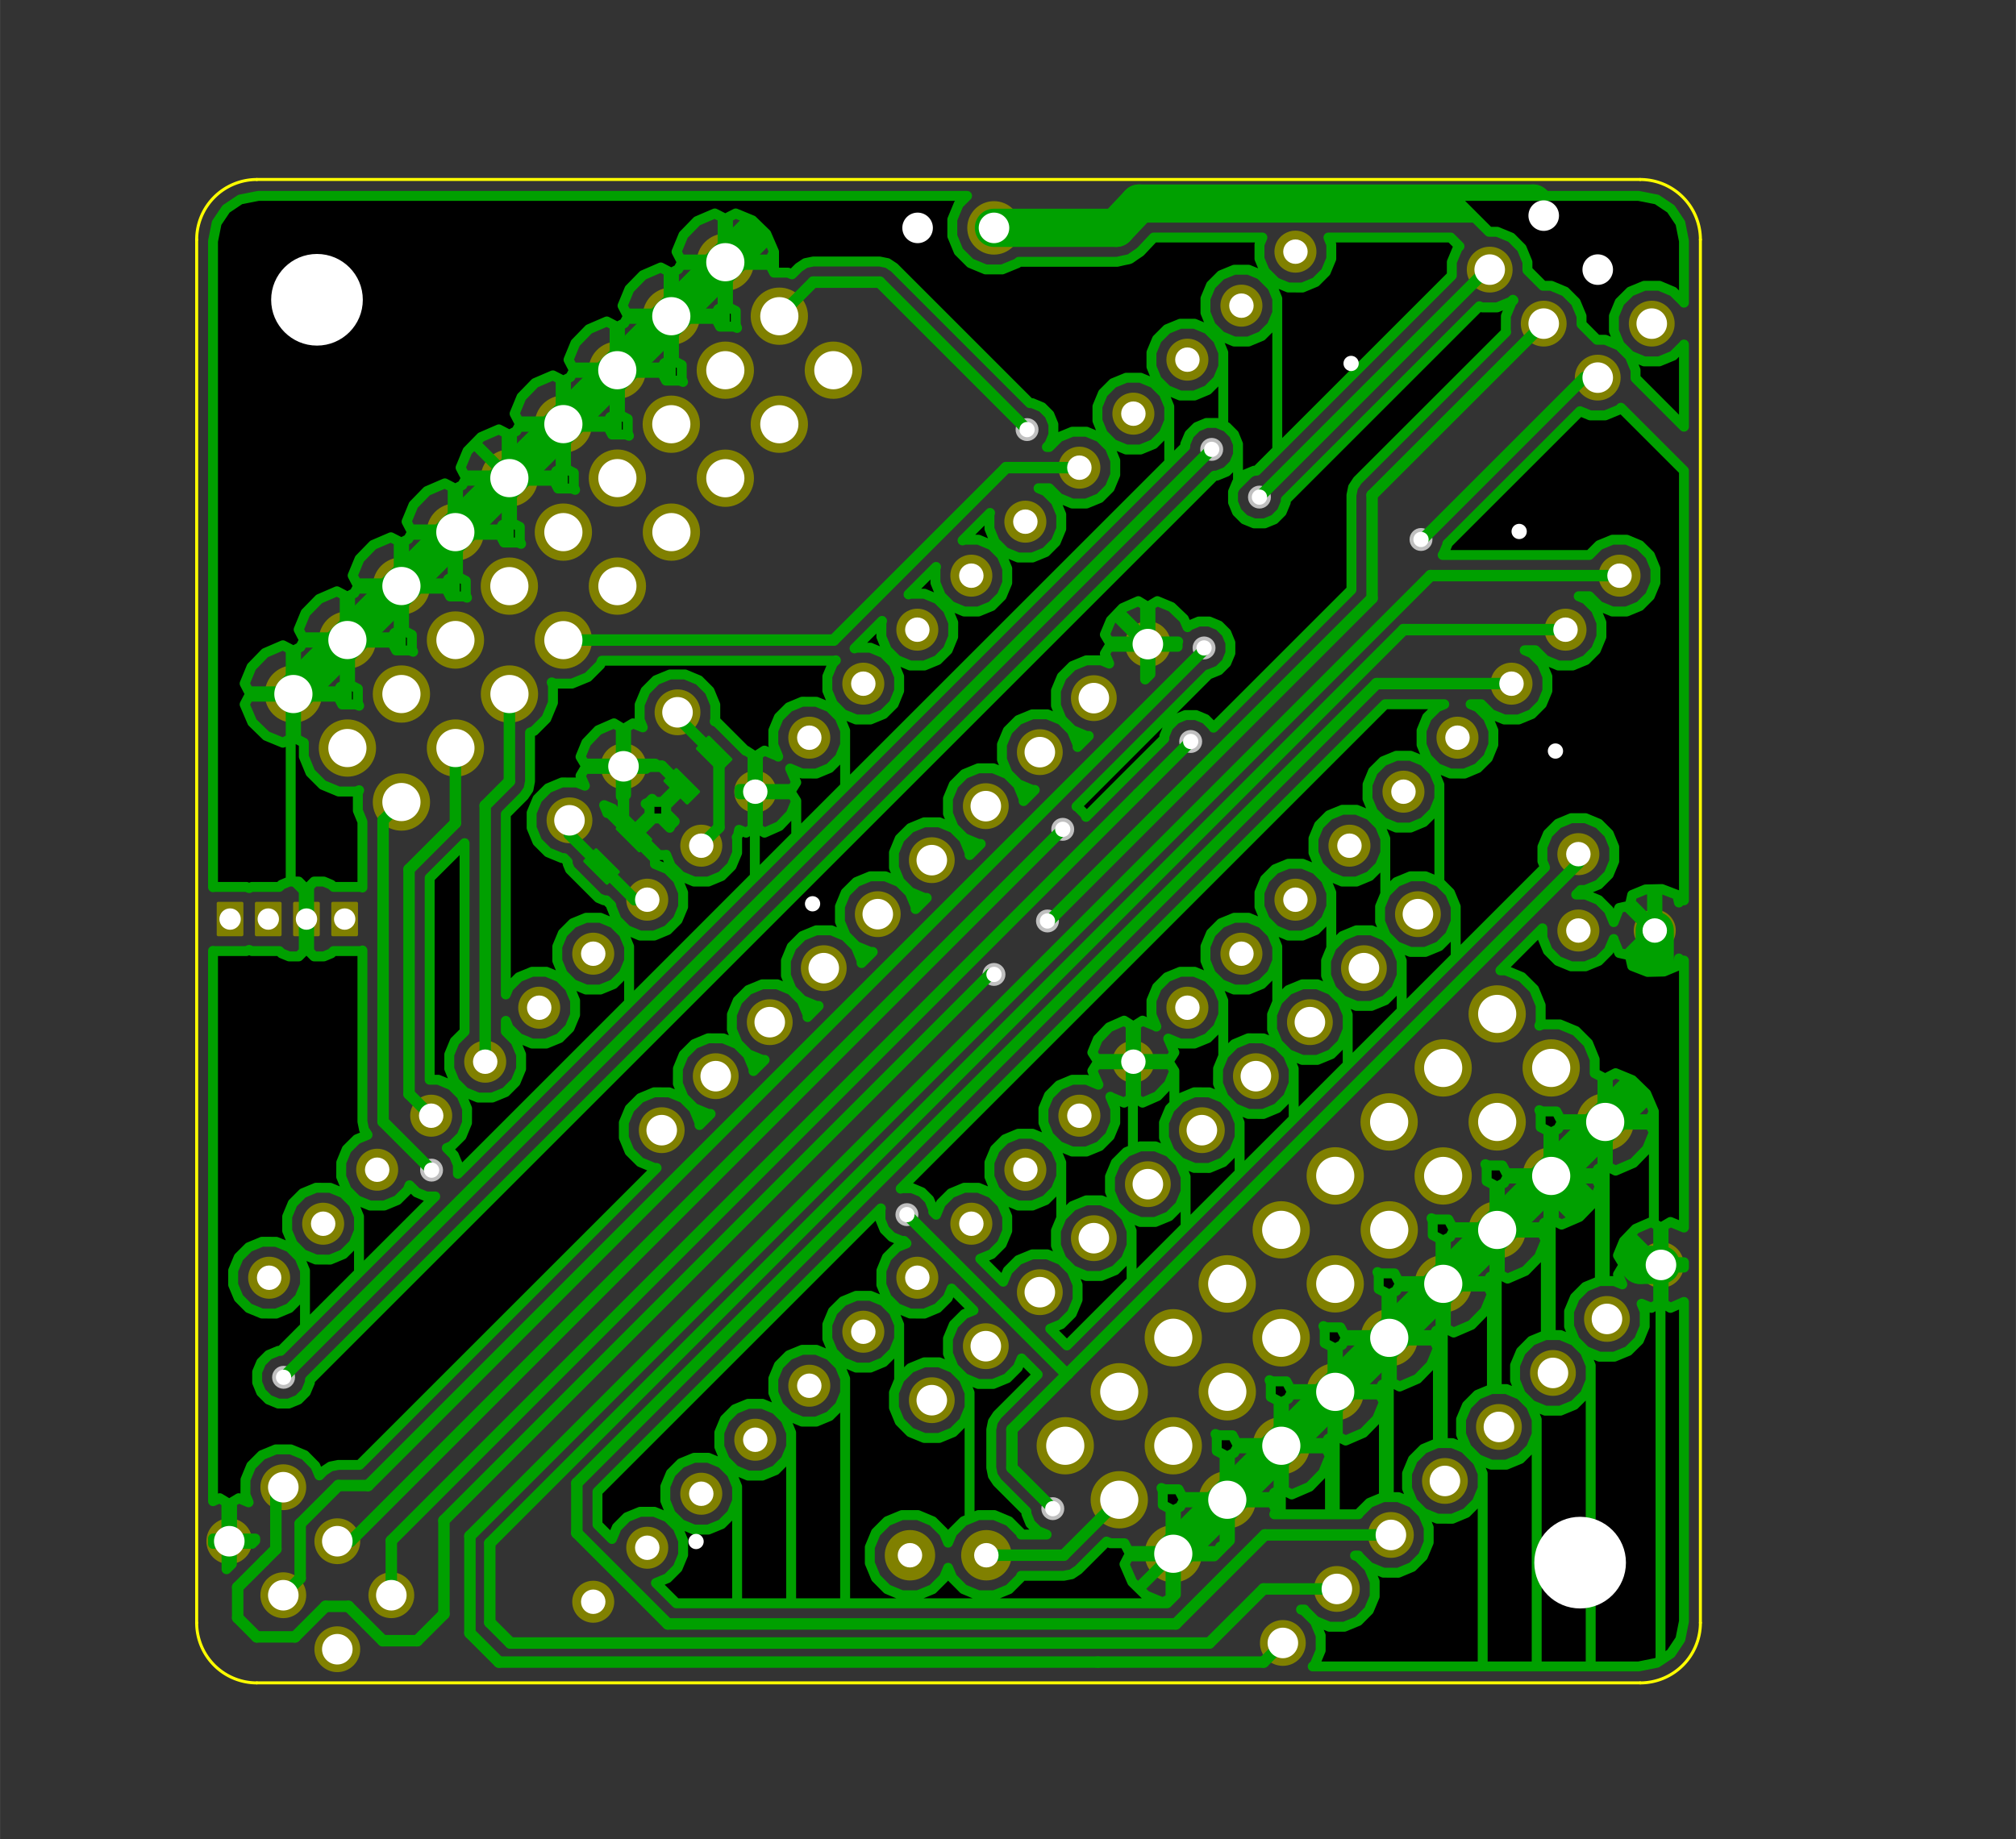<?xml version="1.0" standalone="no"?>
 <!DOCTYPE svg PUBLIC "-//W3C//DTD SVG 1.1//EN" 
 "http://www.w3.org/Graphics/SVG/1.1/DTD/svg11.dtd"> 
<svg xmlns="http://www.w3.org/2000/svg" version="1.1" 
    width="6.703cm" height="6.116cm" viewBox="0 0 26390 24080 ">
<rect x="0" y="0" width="26390" height="24080" fill="#333333" stroke="none"/>
<title>SVG Picture created as hex-B_Cu.svg date 2014/04/17 12:38:22 </title>
  <desc>Picture generated by PCBNEW </desc>
<g style="fill:#000000; fill-opacity:1;stroke:#000000; stroke-opacity:1;
stroke-linecap:round; stroke-linejoin:round; "
 transform="translate(0 0) scale(1 1)">
</g>
<g style="fill:#FFFF00; fill-opacity:0.0; 
stroke:#FFFF00; stroke-width:39.37; stroke-opacity:1; 
stroke-linecap:round; stroke-linejoin:round;">
<path d="M2574 3137
L2574 21248
" />
<path d="M21471 2350
L3361 2350
" />
<path d="M22259 21248
L22259 3137
" />
<path d="M3361 22035
L21471 22035
" />
<path d="M22259.2 3137.81 A787.402 787.402 0.0 0 0 21471.8 2350.41 " />
<path d="M21471.8 22035.4 A787.402 787.402 0.0 0 0 22259.2 21248 " />
<path d="M2574.17 21248 A787.402 787.402 0.0 0 0 3361.57 22035.4 " />
<path d="M3361.57 2350.41 A787.402 787.402 0.0 0 0 2574.17 3137.81 " />
</g>
<g style="fill:#808000; fill-opacity:0.0; 
stroke:#808000; stroke-width:39.37; stroke-opacity:1; 
stroke-linecap:round; stroke-linejoin:round;">
</g>
<g style="fill:#808000; fill-opacity:1.0; 
stroke:#808000; stroke-width:39.37; stroke-opacity:1; 
stroke-linecap:round; stroke-linejoin:round;">
<circle cx="21661.6" cy="12183.9" r="255.315" /> 
<circle cx="20661.6" cy="12183.9" r="255.315" /> 
<circle cx="20661.6" cy="11183.9" r="255.315" /> 
<circle cx="12911.6" cy="20363.9" r="310.315" /> 
<circle cx="11911.6" cy="20363.9" r="310.315" /> 
<circle cx="16957.8" cy="3295.04" r="255.315" /> 
<circle cx="16250.7" cy="4002.14" r="255.315" /> 
<circle cx="15543.5" cy="4709.25" r="255.315" /> 
<circle cx="14836.4" cy="5416.36" r="255.315" /> 
<circle cx="14129.3" cy="6123.46" r="255.315" /> 
<circle cx="13422.2" cy="6830.57" r="255.315" /> 
<circle cx="12715.1" cy="7537.68" r="255.315" /> 
<circle cx="12008" cy="8244.78" r="255.315" /> 
<circle cx="11300.9" cy="8951.89" r="255.315" /> 
<circle cx="10593.8" cy="9659" r="255.315" /> 
<circle cx="9886.69" cy="10366.1" r="255.315" /> 
<circle cx="9179.59" cy="11073.2" r="255.315" /> 
<circle cx="8472.48" cy="11780.3" r="255.315" /> 
<circle cx="7765.37" cy="12487.4" r="255.315" /> 
<circle cx="7058.27" cy="13194.5" r="255.315" /> 
<circle cx="6351.16" cy="13901.6" r="255.315" /> 
<circle cx="5644.05" cy="14608.7" r="255.315" /> 
<circle cx="4936.95" cy="15315.9" r="255.315" /> 
<circle cx="4229.84" cy="16023" r="255.315" /> 
<circle cx="3522.73" cy="16730.1" r="255.315" /> 
<circle cx="7765.37" cy="20972.7" r="255.315" /> 
<circle cx="8472.48" cy="20265.6" r="255.315" /> 
<circle cx="9179.59" cy="19558.5" r="255.315" /> 
<circle cx="9886.69" cy="18851.4" r="255.315" /> 
<circle cx="10593.8" cy="18144.3" r="255.315" /> 
<circle cx="11300.9" cy="17437.2" r="255.315" /> 
<circle cx="12008" cy="16730.1" r="255.315" /> 
<circle cx="12715.1" cy="16023" r="255.315" /> 
<circle cx="13422.2" cy="15315.9" r="255.315" /> 
<circle cx="14129.3" cy="14608.7" r="255.315" /> 
<circle cx="14836.4" cy="13901.6" r="255.315" /> 
<circle cx="15543.5" cy="13194.5" r="255.315" /> 
<circle cx="16250.7" cy="12487.4" r="255.315" /> 
<circle cx="16957.8" cy="11780.3" r="255.315" /> 
<circle cx="17664.9" cy="11073.2" r="255.315" /> 
<circle cx="18372" cy="10366.1" r="255.315" /> 
<circle cx="19079.1" cy="9659" r="255.315" /> 
<circle cx="19786.2" cy="8951.89" r="255.315" /> 
<circle cx="20493.3" cy="8244.78" r="255.315" /> 
<circle cx="21200.4" cy="7537.68" r="255.315" /> 
<circle cx="13011.6" cy="2983.87" r="330.315" /> 
<circle cx="12011.6" cy="2983.87" r="330.315" /> 
<circle cx="7454.46" cy="10741" r="280.315" /> 
<circle cx="8161.57" cy="10033.9" r="280.315" /> 
<circle cx="8868.67" cy="9326.76" r="280.315" /> 
<circle cx="16793.1" cy="21512.3" r="280.315" /> 
<circle cx="17500.2" cy="20805.2" r="280.315" /> 
<circle cx="18207.4" cy="20098.1" r="280.315" /> 
<circle cx="18914.5" cy="19391" r="280.315" /> 
<circle cx="19621.6" cy="18683.9" r="280.315" /> 
<circle cx="20328.7" cy="17976.8" r="280.315" /> 
<circle cx="21035.8" cy="17269.7" r="280.315" /> 
<circle cx="21742.9" cy="16562.6" r="280.315" /> 
<circle cx="20684.4" cy="20460.6" r="780.315" /> 
<circle cx="4148.97" cy="3925.21" r="780.315" /> 
<circle cx="19500.9" cy="3530.32" r="280.315" /> 
<circle cx="20208" cy="2823.21" r="280.315" /> 
<circle cx="20208" cy="4237.43" r="280.315" /> 
<circle cx="20915.1" cy="3530.32" r="280.315" /> 
<circle cx="20915.1" cy="4944.53" r="280.315" /> 
<circle cx="21622.2" cy="4237.43" r="280.315" /> 
<circle cx="5122.23" cy="20887.4" r="280.315" /> 
<circle cx="4415.12" cy="21594.5" r="280.315" /> 
<circle cx="4415.12" cy="20180.3" r="280.315" /> 
<circle cx="3708.01" cy="20887.4" r="280.315" /> 
<circle cx="3708.01" cy="19473.2" r="280.315" /> 
<circle cx="3000.91" cy="20180.3" r="280.315" /> 
<polyline style="fill-rule:evenodd;"
points="4666,11828
4666,12239
4356,12239
4356,11828
4666,11828
" /> 
<polyline style="fill-rule:evenodd;"
points="4166,11828
4166,12239
3856,12239
3856,11828
4166,11828
" /> 
<polyline style="fill-rule:evenodd;"
points="3666,11828
3666,12239
3356,12239
3356,11828
3666,11828
" /> 
<polyline style="fill-rule:evenodd;"
points="3166,11828
3166,12239
2856,12239
2856,11828
3166,11828
" /> 
<circle cx="8661.82" cy="14798.1" r="280.315" /> 
<circle cx="9368.93" cy="14091" r="280.315" /> 
<circle cx="10076" cy="13383.9" r="280.315" /> 
<circle cx="10783.1" cy="12676.8" r="280.315" /> 
<circle cx="11490.2" cy="11969.7" r="280.315" /> 
<circle cx="12197.4" cy="11262.6" r="280.315" /> 
<circle cx="12904.5" cy="10555.4" r="280.315" /> 
<circle cx="13611.6" cy="9848.34" r="280.315" /> 
<circle cx="14318.7" cy="9141.23" r="280.315" /> 
<circle cx="15025.8" cy="8434.12" r="280.315" /> 
<circle cx="18561.3" cy="11969.7" r="280.315" /> 
<circle cx="17854.2" cy="12676.8" r="280.315" /> 
<circle cx="17147.1" cy="13383.9" r="280.315" /> 
<circle cx="16440" cy="14091" r="280.315" /> 
<circle cx="15732.9" cy="14798.1" r="280.315" /> 
<circle cx="15025.8" cy="15505.2" r="280.315" /> 
<circle cx="14318.7" cy="16212.3" r="280.315" /> 
<circle cx="13611.6" cy="16919.4" r="280.315" /> 
<circle cx="12904.5" cy="17626.5" r="280.315" /> 
<circle cx="12197.4" cy="18333.6" r="280.315" /> 
</g>
<g style="fill:#00A000; fill-opacity:1.0; 
stroke:#00A000; stroke-width:39.37; stroke-opacity:1; 
stroke-linecap:round; stroke-linejoin:round;">
<polyline style="fill-rule:evenodd;"
points="8227,10702
8518,10992
8369,11141
8079,10851
8227,10702
" /> 
<polyline style="fill-rule:evenodd;"
points="7803,11126
8094,11416
7945,11565
7654,11275
7803,11126
" /> 
<polyline style="fill-rule:evenodd;"
points="8995,10515
8704,10225
8853,10076
9144,10366
8995,10515
" /> 
<polyline style="fill-rule:evenodd;"
points="9419,10091
9129,9801
9277,9652
9568,9942
9419,10091
" /> 
</g>
<g style="fill:#808000; fill-opacity:1.0; 
stroke:#808000; stroke-width:39.37; stroke-opacity:1; 
stroke-linecap:round; stroke-linejoin:round;">
<circle cx="7374.46" cy="8381.64" r="355.315" /> 
<circle cx="8081.57" cy="7674.53" r="355.315" /> 
<circle cx="8788.67" cy="6967.43" r="355.315" /> 
<circle cx="6667.35" cy="7674.53" r="355.315" /> 
<circle cx="7374.46" cy="6967.43" r="355.315" /> 
<circle cx="8081.57" cy="6260.32" r="355.315" /> 
<circle cx="5960.25" cy="6967.43" r="355.315" /> 
<circle cx="6667.35" cy="6260.32" r="355.315" /> 
<circle cx="7374.46" cy="5553.21" r="355.315" /> 
<circle cx="9494.46" cy="6261.64" r="355.315" /> 
<circle cx="10201.6" cy="5554.53" r="355.315" /> 
<circle cx="10908.7" cy="4847.43" r="355.315" /> 
<circle cx="8787.35" cy="5554.53" r="355.315" /> 
<circle cx="9494.46" cy="4847.43" r="355.315" /> 
<circle cx="10201.6" cy="4140.32" r="355.315" /> 
<circle cx="8080.25" cy="4847.43" r="355.315" /> 
<circle cx="8787.35" cy="4140.32" r="355.315" /> 
<circle cx="9494.46" cy="3433.21" r="355.315" /> 
<circle cx="5254.46" cy="10501.6" r="355.315" /> 
<circle cx="5961.57" cy="9794.53" r="355.315" /> 
<circle cx="6668.67" cy="9087.43" r="355.315" /> 
<circle cx="4547.35" cy="9794.53" r="355.315" /> 
<circle cx="5254.46" cy="9087.43" r="355.315" /> 
<circle cx="5961.57" cy="8380.32" r="355.315" /> 
<circle cx="3840.25" cy="9087.43" r="355.315" /> 
<circle cx="4547.35" cy="8380.32" r="355.315" /> 
<circle cx="5254.46" cy="7673.21" r="355.315" /> 
<circle cx="19598.7" cy="13276.1" r="355.315" /> 
<circle cx="18891.6" cy="13983.2" r="355.315" /> 
<circle cx="18184.5" cy="14690.3" r="355.315" /> 
<circle cx="20305.8" cy="13983.2" r="355.315" /> 
<circle cx="19598.7" cy="14690.3" r="355.315" /> 
<circle cx="18891.6" cy="15397.4" r="355.315" /> 
<circle cx="21012.9" cy="14690.3" r="355.315" /> 
<circle cx="20305.8" cy="15397.4" r="355.315" /> 
<circle cx="19598.7" cy="16104.5" r="355.315" /> 
<circle cx="17478.7" cy="15396.1" r="355.315" /> 
<circle cx="16771.6" cy="16103.2" r="355.315" /> 
<circle cx="16064.5" cy="16810.3" r="355.315" /> 
<circle cx="18185.8" cy="16103.2" r="355.315" /> 
<circle cx="17478.7" cy="16810.3" r="355.315" /> 
<circle cx="16771.6" cy="17517.4" r="355.315" /> 
<circle cx="18892.9" cy="16810.3" r="355.315" /> 
<circle cx="18185.8" cy="17517.4" r="355.315" /> 
<circle cx="17478.7" cy="18224.5" r="355.315" /> 
<circle cx="15358.7" cy="17516.1" r="355.315" /> 
<circle cx="14651.6" cy="18223.2" r="355.315" /> 
<circle cx="13944.5" cy="18930.3" r="355.315" /> 
<circle cx="16065.8" cy="18223.2" r="355.315" /> 
<circle cx="15358.7" cy="18930.3" r="355.315" /> 
<circle cx="14651.6" cy="19637.4" r="355.315" /> 
<circle cx="16772.9" cy="18930.3" r="355.315" /> 
<circle cx="16065.8" cy="19637.4" r="355.315" /> 
<circle cx="15358.7" cy="20344.5" r="355.315" /> 
</g>
<g style="fill:#C0C0C0; fill-opacity:1.0; 
stroke:#C0C0C0; stroke-width:39.37; stroke-opacity:1; 
stroke-linecap:round; stroke-linejoin:round;">
<circle cx="10636.6" cy="11833.9" r="130.315" /> 
<circle cx="19886.6" cy="6958.87" r="130.315" /> 
<circle cx="17686.6" cy="4758.87" r="130.315" /> 
<circle cx="9111.57" cy="20183.9" r="130.315" /> 
<circle cx="20361.6" cy="9833.87" r="130.315" /> 
<circle cx="15586.6" cy="9708.87" r="130.315" /> 
<circle cx="15761.6" cy="8483.87" r="130.315" /> 
<circle cx="5649.07" cy="15321.4" r="130.315" /> 
<circle cx="13011.6" cy="12758.9" r="130.315" /> 
<circle cx="13911.6" cy="10858.9" r="130.315" /> 
<circle cx="13444.6" cy="5624.9" r="130.315" /> 
<circle cx="13781.6" cy="19753.9" r="130.315" /> 
<circle cx="11871.6" cy="15903.9" r="130.315" /> 
<circle cx="18601.6" cy="7063.87" r="130.315" /> 
<circle cx="13711.6" cy="12058.9" r="130.315" /> 
<circle cx="15861.6" cy="5883.87" r="130.315" /> 
<circle cx="16486.6" cy="6508.87" r="130.315" /> 
<circle cx="3711.57" cy="18033.9" r="130.315" /> 
</g>
<g style="fill:#00A000; fill-opacity:1.0; 
stroke:#00A000; stroke-width:150; stroke-opacity:1; 
stroke-linecap:round; stroke-linejoin:round;">
<path d="M14371 21763
L16541 21763
" />
<path d="M18727 7537
L6151 20113
" />
<path d="M6151 20113
L6151 21383
" />
<path d="M6151 21383
L6531 21763
" />
<path d="M6531 21763
L14371 21763
" />
<path d="M21200 7537
L18727 7537
" />
<path d="M16541 21763
L16793 21512
" />
<path d="M20493 8244
L18374 8244
" />
<path d="M16540 20805
L17500 20805
" />
<path d="M15831 21513
L16540 20805
" />
<path d="M6681 21513
L15831 21513
" />
<path d="M6411 21243
L6681 21513
" />
<path d="M6411 20207
L6411 21243
" />
<path d="M18374 8244
L6411 20207
" />
<path d="M7551 20063
L7551 20073
" />
<path d="M7551 20073
L8741 21263
" />
<path d="M7551 20063
L7551 19420
" />
<path d="M16557 20098
L18207 20098
" />
<path d="M15391 21263
L16557 20098
" />
<path d="M8741 21263
L15391 21263
" />
<path d="M19786 8951
L18020 8951
" />
<path d="M18020 8951
L7551 19420
" />
</g>
<g style="fill:#00A000; fill-opacity:1.0; 
stroke:#00A000; stroke-width:500; stroke-opacity:1; 
stroke-linecap:round; stroke-linejoin:round;">
<path d="M20208 2805
L20208 2805
" />
<path d="M20208 2805
L20915 3530
" />
<path d="M13011 2983
L14611 2983
" />
<path d="M20068 2665
L20208 2805
" />
<path d="M14911 2665
L20068 2665
" />
<path d="M14611 2983
L14911 2665
" />
</g>
<g style="fill:#00A000; fill-opacity:1.0; 
stroke:#00A000; stroke-width:150; stroke-opacity:1; 
stroke-linecap:round; stroke-linejoin:round;">
<path d="M10636 11833
L10636 11858
" />
</g>
<g style="fill:#00A000; fill-opacity:1.0; 
stroke:#00A000; stroke-width:200; stroke-opacity:1; 
stroke-linecap:round; stroke-linejoin:round;">
<path d="M15636 3583
L15661 3583
" />
<path d="M15661 3583
L15811 3433
" />
<path d="M15811 3433
L16386 3433
" />
<path d="M16386 3433
L17686 4733
" />
<path d="M17686 4733
L17686 4758
" />
</g>
<g style="fill:#00A000; fill-opacity:1.0; 
stroke:#00A000; stroke-width:150; stroke-opacity:1; 
stroke-linecap:round; stroke-linejoin:round;">
<path d="M17686 4758
L17686 4808
" />
<path d="M8662 10033
L8924 10296
" />
<path d="M8161 10033
L8662 10033
" />
<path d="M8161 10784
L8298 10921
" />
<path d="M8161 10033
L8161 10784
" />
<path d="M4011 12033
L4011 11683
" />
<path d="M3840 11512
L3840 9087
" />
<path d="M4011 11683
L3840 11512
" />
<path d="M14789 20913
L15358 20344
" />
<path d="M9841 20913
L14789 20913
" />
<path d="M9111 20183
L9841 20913
" />
</g>
<g style="fill:#00A000; fill-opacity:1.0; 
stroke:#00A000; stroke-width:500; stroke-opacity:1; 
stroke-linecap:round; stroke-linejoin:round;">
<path d="M21742 16562
L21470 16562
" />
<path d="M21470 16562
L20305 15397
" />
</g>
<g style="fill:#00A000; fill-opacity:1.0; 
stroke:#00A000; stroke-width:150; stroke-opacity:1; 
stroke-linecap:round; stroke-linejoin:round;">
<path d="M4148 3925
L4332 3925
" />
<path d="M4332 3925
L6667 6260
" />
<path d="M17478 18224
L18448 18224
" />
<path d="M18448 18224
L20684 20460
" />
</g>
<g style="fill:#00A000; fill-opacity:1.0; 
stroke:#00A000; stroke-width:200; stroke-opacity:1; 
stroke-linecap:round; stroke-linejoin:round;">
<path d="M21661 12183
L21661 11133
" />
<path d="M21661 11133
L20361 9833
" />
<path d="M15025 8434
L15023 8434
" />
<path d="M15023 8434
L14542 7952
" />
<path d="M17686 4808
L14542 7952
" />
<path d="M14542 7952
L14186 8308
" />
<path d="M10967 11527
L10636 11858
" />
<path d="M14186 8308
L11704 10790
" />
<path d="M11704 10790
L10967 11527
" />
<path d="M10636 11858
L9961 12533
" />
<path d="M9961 12533
L3736 18758
" />
<path d="M3736 18783
L3736 18758
" />
<path d="M3000 19294
L3511 18783
" />
<path d="M3511 18783
L3736 18783
" />
<path d="M3000 20180
L3000 19294
" />
<path d="M12611 3583
L12011 2983
" />
<path d="M15636 3583
L12611 3583
" />
<path d="M15811 3433
L15661 3583
" />
</g>
<g style="fill:#00A000; fill-opacity:1.0; 
stroke:#00A000; stroke-width:500; stroke-opacity:1; 
stroke-linecap:round; stroke-linejoin:round;">
<path d="M4547 8380
L3840 9087
" />
<path d="M5254 7673
L4547 8380
" />
<path d="M5960 6967
L5254 7673
" />
<path d="M6667 6260
L5960 6967
" />
<path d="M7374 5553
L6667 6260
" />
<path d="M8080 4847
L7374 5553
" />
<path d="M8787 4140
L8080 4847
" />
<path d="M9494 3433
L8787 4140
" />
<path d="M12011 2983
L9943 2983
" />
<path d="M9943 2983
L9494 3433
" />
<path d="M21661 12183
L21661 14041
" />
<path d="M21661 14041
L21012 14690
" />
<path d="M20305 15397
L21012 14690
" />
<path d="M19598 16104
L20305 15397
" />
<path d="M18892 16810
L19598 16104
" />
<path d="M18185 17517
L18892 16810
" />
<path d="M17478 18224
L18185 17517
" />
<path d="M16772 18930
L17478 18224
" />
<path d="M16065 19637
L16772 18930
" />
<path d="M15358 20344
L16065 19637
" />
</g>
<g style="fill:#00A000; fill-opacity:1.0; 
stroke:#00A000; stroke-width:150; stroke-opacity:1; 
stroke-linecap:round; stroke-linejoin:round;">
<path d="M14901 10393
L15586 9708
" />
<path d="M5122 20887
L5122 20173
" />
<path d="M14901 10393
L5122 20173
" />
<path d="M15761 8483
L15761 8508
" />
<path d="M4818 19451
L4429 19451
" />
<path d="M15761 8508
L4818 19451
" />
<path d="M3929 19951
L3929 20665
" />
<path d="M3929 20665
L3708 20887
" />
<path d="M4429 19451
L3929 19951
" />
<path d="M7374 8381
L10913 8381
" />
<path d="M10913 8381
L13171 6123
" />
<path d="M13171 6123
L14129 6123
" />
<path d="M5254 10501
L5014 10741
" />
<path d="M5014 14686
L5014 10741
" />
<path d="M5014 14686
L5649 15321
" />
<path d="M5644 14608
L5638 14608
" />
<path d="M5961 10777
L5961 9794
" />
<path d="M5354 11384
L5961 10777
" />
<path d="M5354 14324
L5354 11384
" />
<path d="M5638 14608
L5354 14324
" />
<path d="M6351 13901
L6351 10548
" />
<path d="M6668 10230
L6668 9087
" />
<path d="M6351 10548
L6668 10230
" />
<path d="M3611 20283
L3611 19569
" />
<path d="M3611 19569
L3708 19473
" />
<path d="M3111 20783
L3461 20433
" />
<path d="M3111 21183
L3111 20783
" />
<path d="M3361 21433
L3111 21183
" />
<path d="M3461 20433
L3611 20283
" />
<path d="M3861 21433
L3361 21433
" />
<path d="M4261 21033
L3861 21433
" />
<path d="M5811 21133
L5461 21483
" />
<path d="M4561 21033
L4261 21033
" />
<path d="M5011 21483
L4561 21033
" />
<path d="M5461 21483
L5011 21483
" />
<path d="M12961 12758
L5811 19908
" />
<path d="M5811 19908
L5811 21133
" />
<path d="M13011 12758
L12961 12758
" />
<path d="M4590 20180
L4415 20180
" />
<path d="M13911 10858
L4590 20180
" />
<path d="M4415 20180
L4515 20180
" />
<path d="M10646 3694
L10201 4140
" />
<path d="M11514 3694
L10646 3694
" />
<path d="M13444 5624
L11514 3694
" />
<path d="M12911 20363
L13925 20363
" />
<path d="M13925 20363
L14651 19637
" />
<path d="M13246 19218
L13246 18718
" />
<path d="M13781 19753
L13246 19218
" />
<path d="M13976 17988
L13956 17988
" />
<path d="M13956 17988
L11871 15903
" />
<path d="M20740 4944
L18601 7083
" />
<path d="M20740 4944
L20915 4944
" />
<path d="M18601 7063
L18601 7083
" />
<path d="M20661 11303
L20661 11183
" />
<path d="M13246 18718
L13976 17988
" />
<path d="M13976 17988
L20661 11303
" />
<path d="M17961 6483
L20208 4237
" />
<path d="M13736 12058
L17961 7833
" />
<path d="M17961 7833
L17961 6483
" />
<path d="M19500 3530
L19465 3530
" />
<path d="M16486 6508
L19465 3530
" />
<path d="M3711 18033
L15861 5883
" />
<path d="M8308 11780
L7874 11346
" />
<path d="M8472 11780
L8308 11780
" />
<path d="M7454 10926
L7874 11346
" />
<path d="M7454 10740
L7454 10926
" />
<path d="M9179 11065
L9411 10833
" />
<path d="M9179 11073
L9179 11065
" />
<path d="M9411 9934
L9348 9871
" />
<path d="M9411 10833
L9411 9934
" />
<path d="M8868 9391
L9348 9871
" />
<path d="M8868 9326
L8868 9391
" />
</g>
<g style="fill:#00A000; fill-opacity:1.0; 
stroke:#00A000; stroke-width:39.37; stroke-opacity:1; 
stroke-linecap:round; stroke-linejoin:round;">
<polyline style="fill-rule:evenodd;"
points="22044,5587
21410,4952
21410,4846
21335,4664
21195,4525
21014,4449
20906,4449
20703,4245
20703,4139
20627,3957
20488,3818
20306,3742
20199,3742
19995,3538
19995,3432
19920,3250
19781,3110
19599,3035
19492,3035
19022,2565
21450,2565
21689,2612
21873,2735
21997,2920
22044,3157
22044,3963
22042,3957
21902,3818
21721,3742
21524,3742
21342,3817
21202,3956
21127,4138
21127,4335
21202,4517
21341,4656
21523,4732
21720,4732
21902,4657
22041,4518
22044,4511
22044,5587
" /> 
</g>
<g style="fill:#00A000; fill-opacity:0.0; 
stroke:#00A000; stroke-width:130; stroke-opacity:1; 
stroke-linecap:round; stroke-linejoin:round;">
<polyline fill="none;"
points="22044,5587
21410,4952
21410,4846
21335,4664
21195,4525
21014,4449
20906,4449
20703,4245
20703,4139
20627,3957
20488,3818
20306,3742
20199,3742
19995,3538
19995,3432
19920,3250
19781,3110
19599,3035
19492,3035
19022,2565
21450,2565
21689,2612
21873,2735
21997,2920
22044,3157
22044,3963
22042,3957
21902,3818
21721,3742
21524,3742
21342,3817
21202,3956
21127,4138
21127,4335
21202,4517
21341,4656
21523,4732
21720,4732
21902,4657
22041,4518
22044,4511
22044,5587
" /> 
</g>
<g style="fill:#00A000; fill-opacity:1.0; 
stroke:#00A000; stroke-width:39.37; stroke-opacity:1; 
stroke-linecap:round; stroke-linejoin:round;">
<polyline style="fill-rule:evenodd;"
points="19812,3932
19788,3956
19713,4138
19712,4335
19717,4346
17770,6292
17712,6380
17691,6483
17691,7722
15885,9528
15879,9513
15782,9416
15655,9363
15518,9363
15391,9416
15294,9513
15241,9639
15241,9672
14710,10202
14217,10696
14204,10663
14107,10566
14092,10560
15823,8828
15829,8828
15956,8776
16053,8679
16106,8552
16106,8415
16054,8288
15957,8191
15830,8138
15693,8138
15566,8191
15545,8212
15497,8103
15335,7948
15150,7871
15060,7925
15060,8399
15423,8399
15416,8414
15416,8469
15110,8469
15080,8439
15031,8489
15060,8518
15060,8827
14990,8897
14990,8518
15020,8489
14990,8459
14990,8399
14990,7925
14901,7871
14695,7962
14540,8124
14463,8309
14517,8399
14990,8399
14990,8459
14970,8439
14941,8469
14517,8469
14463,8558
14520,8689
14417,8646
14220,8646
14038,8721
13899,8860
13823,9042
13823,9239
13898,9421
14037,9560
14219,9636
14252,9636
14106,9781
14106,9750
14031,9568
13892,9428
13710,9353
13513,9353
13331,9428
13192,9567
13116,9749
13116,9946
13191,10128
13330,10267
13512,10343
13545,10343
13399,10489
13399,10457
13324,10275
13185,10136
13003,10060
12806,10060
12624,10135
12485,10274
12409,10456
12409,10653
12484,10835
12623,10974
12805,11050
12838,11050
12692,11196
12692,11164
12617,10982
12478,10843
12296,10767
12099,10767
11917,10842
11777,10981
11702,11163
11702,11360
11777,11542
11916,11681
12098,11757
12131,11757
11985,11903
11985,11871
11910,11689
11771,11550
11589,11474
11392,11474
11210,11549
11070,11688
10995,11870
10995,12067
11070,12249
11209,12389
11391,12464
11424,12464
11278,12610
11278,12578
11203,12396
11063,12257
10882,12181
10685,12181
10503,12256
10363,12396
10288,12577
10288,12774
10363,12956
10502,13096
10684,13171
10716,13171
10571,13317
10571,13285
10495,13103
10356,12964
10174,12888
9978,12888
9796,12963
9656,13103
9581,13284
9580,13481
9656,13663
9795,13803
9977,13878
10009,13878
9863,14024
9864,13992
9788,13810
9649,13671
9467,13596
9270,13595
9088,13671
8949,13810
8874,13992
8873,14189
8949,14371
9088,14510
9270,14585
9302,14585
9156,14731
9156,14700
9081,14518
8942,14378
8760,14303
8563,14302
8381,14378
8242,14517
8166,14699
8166,14896
8241,15078
8381,15217
8562,15292
8595,15293
4706,19181
4429,19181
4326,19202
4238,19260
4180,19319
4127,19193
3988,19053
3806,18978
3609,18978
3427,19053
3288,19192
3213,19374
3212,19571
3254,19671
3125,19617
3035,19671
3035,20095
3006,20125
3055,20174
3085,20145
3341,20145
3341,20172
3298,20215
3085,20215
3055,20185
3006,20235
3035,20264
3035,20477
2965,20547
2965,20264
2995,20235
2945,20185
2916,20215
2788,20215
2788,20145
2916,20145
2945,20174
2995,20125
2965,20095
2965,19671
2876,19617
2788,19656
2788,12450
2797,12453
2875,12453
3225,12453
3261,12438
3297,12453
3375,12453
3656,12453
3686,12483
3784,12523
3910,12523
3976,12457
3976,12068
3968,12068
3968,11998
3976,11998
3976,11610
3910,11543
3805,11543
3805,9672
3805,9122
3805,9052
3805,8502
3703,8449
3469,8550
3292,8732
3202,8950
3255,9052
3805,9052
3805,9122
3255,9122
3202,9223
3302,9457
3485,9635
3703,9725
3805,9672
3805,11543
3784,11543
3686,11584
3656,11613
3647,11613
3297,11613
3261,11628
3225,11613
3147,11613
2797,11613
2788,11617
2788,3159
2836,2919
2959,2736
3144,2612
3381,2565
12659,2565
12549,2674
12466,2874
12466,3091
12549,3292
12702,3445
12902,3528
13119,3528
13319,3446
13337,3428
14611,3428
14618,3427
14624,3428
14703,3410
14781,3394
14787,3391
14793,3389
14859,3343
14926,3298
14929,3292
14935,3289
15103,3110
16525,3110
16487,3201
16487,3388
16559,3560
16691,3693
16863,3764
17050,3765
17223,3693
17355,3561
17427,3388
17427,3201
17390,3110
18990,3110
19105,3225
19081,3249
19005,3431
19005,3607
16720,5892
16720,3909
16649,3736
16517,3603
16344,3532
16157,3532
15984,3603
15852,3735
15780,3908
15780,4095
15851,4268
15984,4400
16156,4472
16343,4472
16516,4400
16648,4268
16720,4096
16720,3909
16720,5892
16449,6163
16418,6163
16291,6216
16206,6300
16206,5815
16154,5688
16057,5591
16013,5573
16013,4616
15942,4443
15810,4311
15637,4239
15450,4239
15277,4310
15145,4442
15073,4615
15073,4802
15144,4975
15276,5107
15449,5179
15636,5179
15809,5107
15941,4975
16013,4803
16013,4616
16013,5573
15930,5538
15793,5538
15666,5591
15569,5688
15516,5814
15516,5847
15306,6057
15306,5323
15235,5150
15103,5018
14930,4946
14743,4946
14570,5017
14438,5149
14366,5322
14366,5509
14437,5682
14569,5814
14742,5886
14929,5886
15102,5815
15234,5682
15306,5510
15306,5323
15306,6057
11063,10299
11063,9565
10992,9393
10860,9260
10687,9189
10500,9188
10327,9260
10195,9392
10123,9565
10123,9752
10187,9907
10181,9901
10007,9828
9921,9883
9921,10281
9892,10311
9941,10360
9971,10331
10369,10331
10423,10245
10343,10063
10499,10128
10686,10129
10859,10057
10992,9925
11063,9752
11063,9565
11063,10299
10423,10939
10423,10486
10369,10401
9921,10401
9921,10849
10007,10903
10203,10816
10351,10660
10423,10486
10423,10939
9881,11482
9881,10421
9831,10371
9802,10401
9681,10401
9681,10331
9802,10331
9831,10360
9881,10311
9851,10281
9851,9883
9766,9828
9760,9831
9706,9777
9388,9459
9355,9445
9363,9425
9363,9228
9288,9046
9149,8907
8967,8831
8770,8831
8588,8906
8449,9046
8373,9227
8373,9424
8414,9524
8286,9471
8196,9525
8196,9949
8167,9978
8216,10028
8246,9998
8577,9998
8600,10021
8506,10021
8458,10068
8246,10068
8216,10039
8167,10088
8196,10118
8196,10409
8175,10409
8126,10429
8126,10118
8156,10088
8126,10059
8126,9998
8126,9525
8037,9471
7831,9561
7675,9724
7599,9909
7652,9998
8126,9998
8126,10059
8106,10039
8077,10068
7652,10068
7599,10158
7656,10288
7553,10246
7356,10245
7174,10321
7035,10460
6959,10642
6959,10839
7034,11021
7173,11160
7355,11235
7382,11235
7431,11285
7431,11313
7461,11385
7516,11440
7834,11758
7906,11788
7935,11788
8002,11855
8002,11873
8073,12046
8205,12178
8378,12250
8565,12250
8738,12178
8870,12046
8942,11874
8942,11687
8871,11514
8739,11382
8573,11313
8573,11246
8298,10971
8293,10976
8243,10927
8249,10921
7974,10646
7949,10646
7949,10642
7908,10542
8023,10590
8023,10597
8298,10872
8502,10668
8502,10574
8452,10523
8451,10523
8491,10505
8536,10459
8577,10500
8670,10500
8874,10296
8869,10290
8918,10240
8924,10246
8930,10240
8979,10290
8973,10296
8979,10301
8930,10351
8924,10345
8720,10549
8720,10643
8770,10693
8832,10755
8781,10806
8767,10839
8696,10767
8646,10717
8552,10717
8348,10921
8623,11196
8716,11196
8720,11192
8780,11339
8913,11471
9085,11543
9272,11543
9445,11471
9577,11339
9649,11167
9649,10980
9643,10964
9661,10937
9661,10937
9675,10865
9766,10903
9851,10849
9851,10450
9881,10421
9881,11482
9851,11511
8942,12421
8235,13128
8235,12394
8164,12221
8031,12089
7859,12017
7672,12017
7499,12088
7367,12220
7295,12393
7295,12580
7366,12753
7498,12885
7671,12957
7858,12957
8031,12886
8163,12754
8235,12581
8235,12394
8235,13128
5994,15369
5994,15253
5941,15126
5848,15032
5909,15007
6042,14875
6113,14702
6114,14515
6042,14342
5910,14210
5737,14138
5624,14138
5624,11496
6081,11040
6081,13507
5952,13635
5881,13807
5881,13994
5952,14167
6084,14299
6257,14371
6444,14371
6617,14300
6749,14168
6821,13995
6821,13808
6749,13635
6621,13506
6621,13367
6659,13460
6791,13592
6964,13664
7151,13664
7324,13593
7456,13461
7528,13288
7528,13101
7456,12928
7324,12796
7152,12724
6965,12724
6792,12795
6660,12927
6621,13021
6621,10660
6859,10421
6918,10334
6918,10334
6938,10230
6938,9592
6991,9570
7151,9410
7238,9201
7238,8974
7222,8935
7260,8951
7487,8951
7696,8865
7857,8704
7879,8651
10913,8651
10942,8646
10902,8685
10830,8857
10830,9044
10902,9217
11034,9350
11207,9421
11393,9421
11566,9350
11699,9218
11770,9045
11770,8858
11699,8686
11567,8553
11394,8481
11207,8481
11186,8490
11546,8130
11538,8150
11537,8337
11609,8510
11741,8642
11914,8714
12101,8714
12273,8643
12406,8511
12477,8338
12478,8151
12406,7978
12274,7846
12101,7774
11914,7774
11893,7783
12253,7423
12245,7443
12245,7630
12316,7803
12448,7935
12621,8007
12808,8007
12981,7936
13113,7804
13185,7631
13185,7444
13113,7271
12981,7139
12809,7067
12622,7067
12600,7076
12960,6716
12952,6736
12952,6923
13023,7096
13155,7228
13328,7300
13515,7300
13688,7229
13820,7097
13892,6924
13892,6737
13820,6564
13688,6432
13595,6393
13734,6393
13862,6521
14035,6593
14222,6593
14395,6522
14527,6390
14599,6217
14599,6030
14528,5857
14395,5725
14223,5653
14036,5653
13863,5724
13734,5853
13704,5853
13736,5820
13789,5693
13789,5556
13737,5429
13640,5332
13513,5279
13481,5279
11705,3503
11617,3445
11514,3424
10646,3424
10543,3445
10456,3503
10367,3592
10315,3570
10132,3570
10132,3569
10132,3296
10031,3062
9849,2885
9630,2795
9529,2847
9529,3398
10079,3398
10132,3296
10132,3569
10079,3468
9578,3468
9549,3438
9500,3488
9529,3517
9529,4018
9630,4071
9631,4071
9631,4253
9648,4294
9608,4277
9488,4277
9488,3488
9459,3458
9459,3398
9459,2847
9357,2795
9124,2895
8946,3078
8856,3296
8909,3398
9459,3398
9459,3458
9439,3438
9409,3468
8909,3468
8879,3525
8822,3555
8822,4055
8792,4085
8842,4134
8871,4105
9372,4105
9402,4048
9459,4018
9459,3517
9488,3488
9488,4277
9459,4277
9425,4277
9425,4276
9372,4175
8871,4175
8842,4145
8792,4195
8822,4224
8822,4725
8923,4778
8924,4778
8924,4960
8941,5001
8901,4984
8781,4984
8781,4195
8752,4165
8752,4105
8752,3555
8650,3502
8417,3603
8239,3785
8149,4003
8202,4105
8752,4105
8752,4165
8732,4145
8702,4175
8202,4175
8172,4232
8115,4262
8115,4762
8085,4792
8135,4841
8164,4812
8665,4812
8695,4755
8752,4725
8752,4224
8781,4195
8781,4984
8752,4984
8718,4984
8718,4983
8665,4882
8164,4882
8135,4852
8085,4902
8115,4931
8115,5432
8216,5485
8217,5485
8217,5667
8233,5706
8195,5690
8074,5690
8074,4902
8045,4873
8045,4812
8045,4262
7943,4209
7709,4310
7532,4492
7442,4710
7495,4812
8045,4812
8045,4873
8025,4852
7995,4882
7495,4882
7465,4938
7409,4967
7409,5468
7380,5498
7429,5547
7458,5518
7959,5518
7988,5461
8045,5432
8045,4931
8074,4902
8074,5690
8045,5690
8012,5690
8012,5689
7959,5588
7458,5588
7429,5558
7380,5608
7409,5637
7409,6138
7510,6191
7511,6191
7511,6373
7528,6414
7488,6397
7368,6397
7368,5608
7339,5578
7339,5518
7339,4967
7237,4915
7004,5015
6826,5198
6736,5416
6789,5518
7339,5518
7339,5578
7319,5558
7289,5588
6789,5588
6759,5645
6702,5675
6702,6175
6672,6205
6722,6254
6751,6225
7252,6225
7282,6168
7339,6138
7339,5637
7368,5608
7368,6397
7339,6397
7305,6397
7305,6396
7252,6295
6751,6295
6722,6265
6672,6315
6702,6344
6702,6845
6803,6898
6804,6898
6804,7080
6821,7121
6781,7104
6661,7104
6661,6315
6632,6285
6632,6225
6632,5675
6530,5622
6297,5723
6119,5905
6029,6123
6082,6225
6632,6225
6632,6285
6612,6265
6582,6295
6082,6295
6052,6352
5995,6382
5995,6882
5965,6912
6015,6961
6044,6932
6545,6932
6575,6875
6632,6845
6632,6344
6661,6315
6661,7104
6632,7104
6598,7104
6598,7103
6545,7002
6044,7002
6015,6972
5965,7022
5995,7051
5995,7552
6096,7605
6097,7605
6097,7787
6113,7826
6075,7810
5954,7810
5954,7022
5925,6993
5925,6932
5925,6382
5823,6329
5589,6430
5412,6612
5322,6830
5375,6932
5925,6932
5925,6993
5905,6972
5875,7002
5375,7002
5345,7058
5289,7087
5289,7588
5260,7618
5309,7667
5338,7638
5839,7638
5868,7581
5925,7552
5925,7051
5954,7022
5954,7810
5925,7810
5892,7810
5892,7809
5839,7708
5338,7708
5309,7678
5260,7728
5289,7757
5289,8258
5390,8311
5391,8311
5391,8493
5408,8534
5368,8517
5248,8517
5248,7728
5219,7698
5219,7638
5219,7087
5117,7035
4884,7135
4706,7318
4616,7536
4669,7638
5219,7638
5219,7698
5199,7678
5169,7708
4669,7708
4639,7765
4582,7795
4582,8295
4552,8325
4602,8374
4631,8345
5132,8345
5162,8288
5219,8258
5219,7757
5248,7728
5248,8517
5219,8517
5185,8517
5185,8516
5132,8415
4631,8415
4602,8385
4552,8435
4582,8464
4582,8965
4683,9018
4684,9018
4684,9200
4701,9241
4661,9224
4541,9224
4541,8435
4512,8405
4512,8345
4512,7795
4410,7742
4177,7843
3999,8025
3909,8243
3962,8345
4512,8345
4512,8405
4492,8385
4462,8415
3962,8415
3932,8472
3875,8502
3875,9002
3845,9032
3895,9081
3924,9052
4425,9052
4455,8995
4512,8965
4512,8464
4541,8435
4541,9224
4512,9224
4478,9224
4478,9223
4425,9122
3924,9122
3895,9092
3845,9142
3875,9171
3875,9672
3976,9725
3977,9725
3977,9907
4063,10116
4224,10277
4433,10364
4660,10364
4701,10347
4684,10387
4684,10614
4744,10760
4744,11621
4725,11613
4647,11613
4366,11613
4336,11584
4239,11543
4112,11543
4046,11610
4046,11998
4054,11998
4054,12068
4046,12068
4046,12457
4112,12523
4239,12523
4336,12483
4366,12453
4375,12453
4725,12453
4744,12445
4744,14686
4765,14790
4811,14859
4671,14917
4538,15049
4467,15221
4466,15408
4538,15581
4670,15714
4843,15785
5030,15785
5202,15714
5335,15582
5360,15520
5453,15613
5580,15666
5697,15666
4699,16663
4699,15929
4628,15757
4496,15624
4323,15553
4136,15552
3963,15624
3831,15756
3759,15929
3759,16116
3831,16288
3963,16421
4135,16492
4322,16493
4495,16421
4628,16289
4699,16116
4699,15929
4699,16663
3992,17370
3992,16636
3921,16464
3789,16331
3616,16260
3429,16259
3256,16331
3124,16463
3052,16636
3052,16823
3124,16995
3256,17128
3428,17199
3615,17200
3788,17128
3920,16996
3992,16823
3992,16636
3992,17370
3674,17688
3643,17688
3516,17741
3419,17838
3366,17964
3366,18102
3418,18229
3515,18326
3642,18378
3779,18378
3906,18326
4003,18229
4056,18102
4056,18070
15898,6228
15929,6228
16056,6176
16153,6079
16206,5952
16206,5815
16206,6300
16194,6313
16141,6439
16141,6577
16193,6704
16290,6801
16417,6853
16554,6853
16681,6801
16778,6704
16831,6577
16831,6545
19366,4010
19402,4025
19598,4025
19780,3950
19805,3925
19812,3932
" /> 
</g>
<g style="fill:#00A000; fill-opacity:0.0; 
stroke:#00A000; stroke-width:130; stroke-opacity:1; 
stroke-linecap:round; stroke-linejoin:round;">
<polyline fill="none;"
points="19812,3932
19788,3956
19713,4138
19712,4335
19717,4346
17770,6292
17712,6380
17691,6483
17691,7722
15885,9528
15879,9513
15782,9416
15655,9363
15518,9363
15391,9416
15294,9513
15241,9639
15241,9672
14710,10202
14217,10696
14204,10663
14107,10566
14092,10560
15823,8828
15829,8828
15956,8776
16053,8679
16106,8552
16106,8415
16054,8288
15957,8191
15830,8138
15693,8138
15566,8191
15545,8212
15497,8103
15335,7948
15150,7871
15060,7925
15060,8399
15423,8399
15416,8414
15416,8469
15110,8469
15080,8439
15031,8489
15060,8518
15060,8827
14990,8897
14990,8518
15020,8489
14990,8459
14990,8399
14990,7925
14901,7871
14695,7962
14540,8124
14463,8309
14517,8399
14990,8399
14990,8459
14970,8439
14941,8469
14517,8469
14463,8558
14520,8689
14417,8646
14220,8646
14038,8721
13899,8860
13823,9042
13823,9239
13898,9421
14037,9560
14219,9636
14252,9636
14106,9781
14106,9750
14031,9568
13892,9428
13710,9353
13513,9353
13331,9428
13192,9567
13116,9749
13116,9946
13191,10128
13330,10267
13512,10343
13545,10343
13399,10489
13399,10457
13324,10275
13185,10136
13003,10060
12806,10060
12624,10135
12485,10274
12409,10456
12409,10653
12484,10835
12623,10974
12805,11050
12838,11050
12692,11196
12692,11164
12617,10982
12478,10843
12296,10767
12099,10767
11917,10842
11777,10981
11702,11163
11702,11360
11777,11542
11916,11681
12098,11757
12131,11757
11985,11903
11985,11871
11910,11689
11771,11550
11589,11474
11392,11474
11210,11549
11070,11688
10995,11870
10995,12067
11070,12249
11209,12389
11391,12464
11424,12464
11278,12610
11278,12578
11203,12396
11063,12257
10882,12181
10685,12181
10503,12256
10363,12396
10288,12577
10288,12774
10363,12956
10502,13096
10684,13171
10716,13171
10571,13317
10571,13285
10495,13103
10356,12964
10174,12888
9978,12888
9796,12963
9656,13103
9581,13284
9580,13481
9656,13663
9795,13803
9977,13878
10009,13878
9863,14024
9864,13992
9788,13810
9649,13671
9467,13596
9270,13595
9088,13671
8949,13810
8874,13992
8873,14189
8949,14371
9088,14510
9270,14585
9302,14585
9156,14731
9156,14700
9081,14518
8942,14378
8760,14303
8563,14302
8381,14378
8242,14517
8166,14699
8166,14896
8241,15078
8381,15217
8562,15292
8595,15293
4706,19181
4429,19181
4326,19202
4238,19260
4180,19319
4127,19193
3988,19053
3806,18978
3609,18978
3427,19053
3288,19192
3213,19374
3212,19571
3254,19671
3125,19617
3035,19671
3035,20095
3006,20125
3055,20174
3085,20145
3341,20145
3341,20172
3298,20215
3085,20215
3055,20185
3006,20235
3035,20264
3035,20477
2965,20547
2965,20264
2995,20235
2945,20185
2916,20215
2788,20215
2788,20145
2916,20145
2945,20174
2995,20125
2965,20095
2965,19671
2876,19617
2788,19656
2788,12450
2797,12453
2875,12453
3225,12453
3261,12438
3297,12453
3375,12453
3656,12453
3686,12483
3784,12523
3910,12523
3976,12457
3976,12068
3968,12068
3968,11998
3976,11998
3976,11610
3910,11543
3805,11543
3805,9672
3805,9122
3805,9052
3805,8502
3703,8449
3469,8550
3292,8732
3202,8950
3255,9052
3805,9052
3805,9122
3255,9122
3202,9223
3302,9457
3485,9635
3703,9725
3805,9672
3805,11543
3784,11543
3686,11584
3656,11613
3647,11613
3297,11613
3261,11628
3225,11613
3147,11613
2797,11613
2788,11617
2788,3159
2836,2919
2959,2736
3144,2612
3381,2565
12659,2565
12549,2674
12466,2874
12466,3091
12549,3292
12702,3445
12902,3528
13119,3528
13319,3446
13337,3428
14611,3428
14618,3427
14624,3428
14703,3410
14781,3394
14787,3391
14793,3389
14859,3343
14926,3298
14929,3292
14935,3289
15103,3110
16525,3110
16487,3201
16487,3388
16559,3560
16691,3693
16863,3764
17050,3765
17223,3693
17355,3561
17427,3388
17427,3201
17390,3110
18990,3110
19105,3225
19081,3249
19005,3431
19005,3607
16720,5892
16720,3909
16649,3736
16517,3603
16344,3532
16157,3532
15984,3603
15852,3735
15780,3908
15780,4095
15851,4268
15984,4400
16156,4472
16343,4472
16516,4400
16648,4268
16720,4096
16720,3909
16720,5892
16449,6163
16418,6163
16291,6216
16206,6300
16206,5815
16154,5688
16057,5591
16013,5573
16013,4616
15942,4443
15810,4311
15637,4239
15450,4239
15277,4310
15145,4442
15073,4615
15073,4802
15144,4975
15276,5107
15449,5179
15636,5179
15809,5107
15941,4975
16013,4803
16013,4616
16013,5573
15930,5538
15793,5538
15666,5591
15569,5688
15516,5814
15516,5847
15306,6057
15306,5323
15235,5150
15103,5018
14930,4946
14743,4946
14570,5017
14438,5149
14366,5322
14366,5509
14437,5682
14569,5814
14742,5886
14929,5886
15102,5815
15234,5682
15306,5510
15306,5323
15306,6057
11063,10299
11063,9565
10992,9393
10860,9260
10687,9189
10500,9188
10327,9260
10195,9392
10123,9565
10123,9752
10187,9907
10181,9901
10007,9828
9921,9883
9921,10281
9892,10311
9941,10360
9971,10331
10369,10331
10423,10245
10343,10063
10499,10128
10686,10129
10859,10057
10992,9925
11063,9752
11063,9565
11063,10299
10423,10939
10423,10486
10369,10401
9921,10401
9921,10849
10007,10903
10203,10816
10351,10660
10423,10486
10423,10939
9881,11482
9881,10421
9831,10371
9802,10401
9681,10401
9681,10331
9802,10331
9831,10360
9881,10311
9851,10281
9851,9883
9766,9828
9760,9831
9706,9777
9388,9459
9355,9445
9363,9425
9363,9228
9288,9046
9149,8907
8967,8831
8770,8831
8588,8906
8449,9046
8373,9227
8373,9424
8414,9524
8286,9471
8196,9525
8196,9949
8167,9978
8216,10028
8246,9998
8577,9998
8600,10021
8506,10021
8458,10068
8246,10068
8216,10039
8167,10088
8196,10118
8196,10409
8175,10409
8126,10429
8126,10118
8156,10088
8126,10059
8126,9998
8126,9525
8037,9471
7831,9561
7675,9724
7599,9909
7652,9998
8126,9998
8126,10059
8106,10039
8077,10068
7652,10068
7599,10158
7656,10288
7553,10246
7356,10245
7174,10321
7035,10460
6959,10642
6959,10839
7034,11021
7173,11160
7355,11235
7382,11235
7431,11285
7431,11313
7461,11385
7516,11440
7834,11758
7906,11788
7935,11788
8002,11855
8002,11873
8073,12046
8205,12178
8378,12250
8565,12250
8738,12178
8870,12046
8942,11874
8942,11687
8871,11514
8739,11382
8573,11313
8573,11246
8298,10971
8293,10976
8243,10927
8249,10921
7974,10646
7949,10646
7949,10642
7908,10542
8023,10590
8023,10597
8298,10872
8502,10668
8502,10574
8452,10523
8451,10523
8491,10505
8536,10459
8577,10500
8670,10500
8874,10296
8869,10290
8918,10240
8924,10246
8930,10240
8979,10290
8973,10296
8979,10301
8930,10351
8924,10345
8720,10549
8720,10643
8770,10693
8832,10755
8781,10806
8767,10839
8696,10767
8646,10717
8552,10717
8348,10921
8623,11196
8716,11196
8720,11192
8780,11339
8913,11471
9085,11543
9272,11543
9445,11471
9577,11339
9649,11167
9649,10980
9643,10964
9661,10937
9661,10937
9675,10865
9766,10903
9851,10849
9851,10450
9881,10421
9881,11482
9851,11511
8942,12421
8235,13128
8235,12394
8164,12221
8031,12089
7859,12017
7672,12017
7499,12088
7367,12220
7295,12393
7295,12580
7366,12753
7498,12885
7671,12957
7858,12957
8031,12886
8163,12754
8235,12581
8235,12394
8235,13128
5994,15369
5994,15253
5941,15126
5848,15032
5909,15007
6042,14875
6113,14702
6114,14515
6042,14342
5910,14210
5737,14138
5624,14138
5624,11496
6081,11040
6081,13507
5952,13635
5881,13807
5881,13994
5952,14167
6084,14299
6257,14371
6444,14371
6617,14300
6749,14168
6821,13995
6821,13808
6749,13635
6621,13506
6621,13367
6659,13460
6791,13592
6964,13664
7151,13664
7324,13593
7456,13461
7528,13288
7528,13101
7456,12928
7324,12796
7152,12724
6965,12724
6792,12795
6660,12927
6621,13021
6621,10660
6859,10421
6918,10334
6918,10334
6938,10230
6938,9592
6991,9570
7151,9410
7238,9201
7238,8974
7222,8935
7260,8951
7487,8951
7696,8865
7857,8704
7879,8651
10913,8651
10942,8646
10902,8685
10830,8857
10830,9044
10902,9217
11034,9350
11207,9421
11393,9421
11566,9350
11699,9218
11770,9045
11770,8858
11699,8686
11567,8553
11394,8481
11207,8481
11186,8490
11546,8130
11538,8150
11537,8337
11609,8510
11741,8642
11914,8714
12101,8714
12273,8643
12406,8511
12477,8338
12478,8151
12406,7978
12274,7846
12101,7774
11914,7774
11893,7783
12253,7423
12245,7443
12245,7630
12316,7803
12448,7935
12621,8007
12808,8007
12981,7936
13113,7804
13185,7631
13185,7444
13113,7271
12981,7139
12809,7067
12622,7067
12600,7076
12960,6716
12952,6736
12952,6923
13023,7096
13155,7228
13328,7300
13515,7300
13688,7229
13820,7097
13892,6924
13892,6737
13820,6564
13688,6432
13595,6393
13734,6393
13862,6521
14035,6593
14222,6593
14395,6522
14527,6390
14599,6217
14599,6030
14528,5857
14395,5725
14223,5653
14036,5653
13863,5724
13734,5853
13704,5853
13736,5820
13789,5693
13789,5556
13737,5429
13640,5332
13513,5279
13481,5279
11705,3503
11617,3445
11514,3424
10646,3424
10543,3445
10456,3503
10367,3592
10315,3570
10132,3570
10132,3569
10132,3296
10031,3062
9849,2885
9630,2795
9529,2847
9529,3398
10079,3398
10132,3296
10132,3569
10079,3468
9578,3468
9549,3438
9500,3488
9529,3517
9529,4018
9630,4071
9631,4071
9631,4253
9648,4294
9608,4277
9488,4277
9488,3488
9459,3458
9459,3398
9459,2847
9357,2795
9124,2895
8946,3078
8856,3296
8909,3398
9459,3398
9459,3458
9439,3438
9409,3468
8909,3468
8879,3525
8822,3555
8822,4055
8792,4085
8842,4134
8871,4105
9372,4105
9402,4048
9459,4018
9459,3517
9488,3488
9488,4277
9459,4277
9425,4277
9425,4276
9372,4175
8871,4175
8842,4145
8792,4195
8822,4224
8822,4725
8923,4778
8924,4778
8924,4960
8941,5001
8901,4984
8781,4984
8781,4195
8752,4165
8752,4105
8752,3555
8650,3502
8417,3603
8239,3785
8149,4003
8202,4105
8752,4105
8752,4165
8732,4145
8702,4175
8202,4175
8172,4232
8115,4262
8115,4762
8085,4792
8135,4841
8164,4812
8665,4812
8695,4755
8752,4725
8752,4224
8781,4195
8781,4984
8752,4984
8718,4984
8718,4983
8665,4882
8164,4882
8135,4852
8085,4902
8115,4931
8115,5432
8216,5485
8217,5485
8217,5667
8233,5706
8195,5690
8074,5690
8074,4902
8045,4873
8045,4812
8045,4262
7943,4209
7709,4310
7532,4492
7442,4710
7495,4812
8045,4812
8045,4873
8025,4852
7995,4882
7495,4882
7465,4938
7409,4967
7409,5468
7380,5498
7429,5547
7458,5518
7959,5518
7988,5461
8045,5432
8045,4931
8074,4902
8074,5690
8045,5690
8012,5690
8012,5689
7959,5588
7458,5588
7429,5558
7380,5608
7409,5637
7409,6138
7510,6191
7511,6191
7511,6373
7528,6414
7488,6397
7368,6397
7368,5608
7339,5578
7339,5518
7339,4967
7237,4915
7004,5015
6826,5198
6736,5416
6789,5518
7339,5518
7339,5578
7319,5558
7289,5588
6789,5588
6759,5645
6702,5675
6702,6175
6672,6205
6722,6254
6751,6225
7252,6225
7282,6168
7339,6138
7339,5637
7368,5608
7368,6397
7339,6397
7305,6397
7305,6396
7252,6295
6751,6295
6722,6265
6672,6315
6702,6344
6702,6845
6803,6898
6804,6898
6804,7080
6821,7121
6781,7104
6661,7104
6661,6315
6632,6285
6632,6225
6632,5675
6530,5622
6297,5723
6119,5905
6029,6123
6082,6225
6632,6225
6632,6285
6612,6265
6582,6295
6082,6295
6052,6352
5995,6382
5995,6882
5965,6912
6015,6961
6044,6932
6545,6932
6575,6875
6632,6845
6632,6344
6661,6315
6661,7104
6632,7104
6598,7104
6598,7103
6545,7002
6044,7002
6015,6972
5965,7022
5995,7051
5995,7552
6096,7605
6097,7605
6097,7787
6113,7826
6075,7810
5954,7810
5954,7022
5925,6993
5925,6932
5925,6382
5823,6329
5589,6430
5412,6612
5322,6830
5375,6932
5925,6932
5925,6993
5905,6972
5875,7002
5375,7002
5345,7058
5289,7087
5289,7588
5260,7618
5309,7667
5338,7638
5839,7638
5868,7581
5925,7552
5925,7051
5954,7022
5954,7810
5925,7810
5892,7810
5892,7809
5839,7708
5338,7708
5309,7678
5260,7728
5289,7757
5289,8258
5390,8311
5391,8311
5391,8493
5408,8534
5368,8517
5248,8517
5248,7728
5219,7698
5219,7638
5219,7087
5117,7035
4884,7135
4706,7318
4616,7536
4669,7638
5219,7638
5219,7698
5199,7678
5169,7708
4669,7708
4639,7765
4582,7795
4582,8295
4552,8325
4602,8374
4631,8345
5132,8345
5162,8288
5219,8258
5219,7757
5248,7728
5248,8517
5219,8517
5185,8517
5185,8516
5132,8415
4631,8415
4602,8385
4552,8435
4582,8464
4582,8965
4683,9018
4684,9018
4684,9200
4701,9241
4661,9224
4541,9224
4541,8435
4512,8405
4512,8345
4512,7795
4410,7742
4177,7843
3999,8025
3909,8243
3962,8345
4512,8345
4512,8405
4492,8385
4462,8415
3962,8415
3932,8472
3875,8502
3875,9002
3845,9032
3895,9081
3924,9052
4425,9052
4455,8995
4512,8965
4512,8464
4541,8435
4541,9224
4512,9224
4478,9224
4478,9223
4425,9122
3924,9122
3895,9092
3845,9142
3875,9171
3875,9672
3976,9725
3977,9725
3977,9907
4063,10116
4224,10277
4433,10364
4660,10364
4701,10347
4684,10387
4684,10614
4744,10760
4744,11621
4725,11613
4647,11613
4366,11613
4336,11584
4239,11543
4112,11543
4046,11610
4046,11998
4054,11998
4054,12068
4046,12068
4046,12457
4112,12523
4239,12523
4336,12483
4366,12453
4375,12453
4725,12453
4744,12445
4744,14686
4765,14790
4811,14859
4671,14917
4538,15049
4467,15221
4466,15408
4538,15581
4670,15714
4843,15785
5030,15785
5202,15714
5335,15582
5360,15520
5453,15613
5580,15666
5697,15666
4699,16663
4699,15929
4628,15757
4496,15624
4323,15553
4136,15552
3963,15624
3831,15756
3759,15929
3759,16116
3831,16288
3963,16421
4135,16492
4322,16493
4495,16421
4628,16289
4699,16116
4699,15929
4699,16663
3992,17370
3992,16636
3921,16464
3789,16331
3616,16260
3429,16259
3256,16331
3124,16463
3052,16636
3052,16823
3124,16995
3256,17128
3428,17199
3615,17200
3788,17128
3920,16996
3992,16823
3992,16636
3992,17370
3674,17688
3643,17688
3516,17741
3419,17838
3366,17964
3366,18102
3418,18229
3515,18326
3642,18378
3779,18378
3906,18326
4003,18229
4056,18102
4056,18070
15898,6228
15929,6228
16056,6176
16153,6079
16206,5952
16206,5815
16206,6300
16194,6313
16141,6439
16141,6577
16193,6704
16290,6801
16417,6853
16554,6853
16681,6801
16778,6704
16831,6577
16831,6545
19366,4010
19402,4025
19598,4025
19780,3950
19805,3925
19812,3932
" /> 
</g>
<g style="fill:#00A000; fill-opacity:1.0; 
stroke:#00A000; stroke-width:39.37; stroke-opacity:1; 
stroke-linecap:round; stroke-linejoin:round;">
<polyline style="fill-rule:evenodd;"
points="22044,21228
21997,21464
21873,21650
21737,21741
21737,16617
21707,16588
21707,16527
21707,16053
21650,16019
21650,14826
21650,14553
21550,14320
21367,14142
21149,14052
21047,14105
21047,14655
21598,14655
21650,14553
21650,14826
21598,14725
21047,14725
21047,15275
21149,15328
21383,15227
21560,15045
21650,14826
21650,16019
21618,16000
21412,16090
21257,16252
21180,16438
21234,16527
21707,16527
21707,16588
21687,16568
21658,16597
21234,16597
21180,16687
21237,16817
21134,16774
21007,16774
21007,14745
20957,14695
20928,14725
20427,14725
20397,14782
20340,14812
20340,15312
20311,15342
20360,15391
20390,15362
20891,15362
20920,15305
20977,15275
20977,14774
21007,14745
21007,16774
20977,16774
20943,16774
20943,15533
20891,15432
20340,15432
20340,15982
20442,16035
20676,15934
20853,15752
20943,15533
20943,16774
20937,16774
20755,16849
20616,16988
20540,17170
20540,17367
20615,17549
20755,17689
20936,17764
21133,17764
21315,17689
21455,17550
21530,17368
21530,17171
21489,17071
21618,17125
21707,17071
21707,16647
21737,16617
21737,21741
21707,21760
21689,21772
21450,21820
20823,21820
20823,17878
20748,17696
20609,17557
20427,17481
20300,17481
20300,15452
20250,15402
20221,15432
19720,15432
19690,15489
19633,15519
19633,16020
19604,16049
19653,16098
19683,16069
20183,16069
20213,16012
20270,15982
20270,15481
20300,15452
20300,17481
20270,17481
20236,17481
20236,16241
20183,16139
19633,16139
19633,16689
19735,16742
19968,16641
20146,16459
20236,16241
20236,17481
20230,17481
20048,17556
19909,17696
19833,17877
19833,18074
19908,18256
20047,18396
20229,18471
20426,18471
20608,18396
20748,18257
20823,18075
20823,17878
20823,21820
20116,21820
20116,18585
20041,18403
19902,18264
19720,18188
19593,18188
19593,16159
19543,16110
19514,16139
19013,16139
18984,16195
18927,16225
18927,16725
18898,16755
18947,16804
18977,16775
19478,16775
19507,16719
19563,16689
19563,16189
19593,16159
19593,18188
19563,18188
19530,18188
19530,16946
19478,16845
18927,16845
18927,17395
19029,17448
19263,17347
19440,17165
19530,16946
19530,18188
19523,18188
19341,18263
19202,18403
19126,18584
19126,18781
19201,18963
19340,19103
19522,19178
19719,19178
19901,19103
20040,18964
20116,18782
20116,18585
20116,21820
19409,21820
19409,19292
19334,19110
19195,18971
19013,18896
18887,18895
18887,16865
18837,16815
18808,16845
18307,16845
18277,16902
18220,16932
18220,17432
18191,17462
18240,17511
18270,17482
18771,17482
18800,17425
18857,17395
18857,16894
18887,16865
18887,18895
18857,18895
18823,18895
18823,17653
18771,17552
18220,17552
18220,18102
18322,18155
18556,18054
18733,17872
18823,17653
18823,18895
18816,18895
18634,18971
18495,19110
18419,19292
18419,19489
18494,19671
18633,19810
18815,19885
19012,19886
19194,19810
19333,19671
19409,19489
19409,19292
19409,21820
17184,21820
17212,21793
17288,21611
17288,21414
17213,21232
17073,21092
17031,21075
17076,21075
17080,21085
17219,21224
17401,21300
17598,21300
17780,21225
17919,21085
17995,20904
17995,20707
17920,20525
17781,20385
17738,20368
17783,20368
17787,20378
17926,20517
18108,20592
18305,20593
18487,20517
18626,20378
18702,20196
18702,20000
18627,19818
18488,19678
18306,19603
18180,19603
18180,17572
18130,17522
18101,17552
17600,17552
17570,17609
17513,17639
17513,18140
17484,18169
17533,18218
17563,18189
18063,18189
18093,18132
18150,18102
18150,17601
18180,17572
18180,19603
18150,19603
18116,19603
18116,18361
18063,18259
17513,18259
17513,18809
17615,18862
17848,18761
18026,18579
18116,18361
18116,19603
18109,19602
17927,19678
17787,19817
17783,19828
17473,19828
17473,18279
17423,18230
17394,18259
16893,18259
16864,18315
16807,18345
16807,18845
16778,18875
16827,18924
16857,18895
17358,18895
17387,18839
17443,18809
17443,18309
17473,18279
17473,19828
17443,19828
17410,19828
17410,19066
17358,18965
16807,18965
16807,19515
16909,19568
17143,19467
17320,19285
17410,19066
17410,19828
16767,19828
16767,18985
16717,18935
16688,18965
16187,18965
16157,19022
16100,19052
16100,19552
16071,19582
16120,19631
16150,19602
16651,19602
16680,19545
16737,19515
16737,19014
16767,18985
16767,19828
16737,19828
16681,19828
16703,19773
16651,19672
16150,19672
16120,19642
16071,19692
16100,19721
16100,20172
16060,20213
16060,19692
16010,19642
15981,19672
15480,19672
15450,19729
15393,19759
15393,20260
15364,20289
15413,20338
15443,20309
15943,20309
15973,20252
16030,20222
16030,19721
16060,19692
16060,20213
16030,20242
15894,20379
15443,20379
15413,20350
15364,20399
15393,20429
15393,20879
15323,20949
15323,20929
15323,20379
14773,20379
14720,20481
14821,20714
15003,20892
15222,20982
15323,20929
15323,20949
15279,20993
11063,20993
11063,18051
10992,17878
10860,17746
10687,17674
10500,17674
10327,17745
10195,17877
10123,18050
10123,18237
10195,18410
10327,18542
10499,18614
10686,18614
10859,18542
10992,18410
11063,18238
11063,18051
11063,20993
10356,20993
10356,18758
10285,18585
10153,18453
9980,18381
9793,18381
9620,18452
9488,18584
9416,18757
9416,18944
9488,19117
9620,19249
9792,19321
9979,19321
10152,19250
10284,19117
10356,18945
10356,18758
10356,20993
9649,20993
9649,19465
9578,19292
9446,19160
9273,19088
9086,19088
8913,19159
8781,19291
8709,19464
8709,19651
8780,19824
8913,19956
9085,20028
9272,20028
9445,19957
9577,19825
9649,19652
9649,19465
9649,20993
8853,20993
8586,20727
8738,20664
8870,20532
8942,20359
8942,20172
8871,19999
8739,19867
8566,19795
8379,19795
8206,19866
8074,19999
8010,20151
7821,19962
7821,19532
11531,15822
11526,15834
11526,15972
11578,16099
11675,16196
11802,16248
11834,16248
11866,16280
11742,16331
11609,16463
11538,16636
11537,16823
11609,16995
11741,17128
11914,17199
12101,17200
12273,17128
12406,16996
12457,16872
12743,17157
12624,17206
12485,17345
12409,17527
12409,17724
12484,17906
12623,18045
12805,18121
13002,18121
13184,18046
13323,17907
13373,17787
13584,17998
13055,18527
12997,18615
12976,18718
12976,19218
12997,19322
13055,19409
13436,19790
13436,19822
13488,19949
13585,20046
13700,20093
13368,20093
13356,20066
13209,19919
13016,19838
12807,19838
12692,19886
12692,18235
12617,18053
12478,17914
12296,17838
12099,17838
11917,17913
11777,18052
11770,18069
11770,17344
11699,17171
11567,17038
11394,16967
11207,16967
11035,17038
10902,17170
10830,17343
10830,17530
10902,17703
11034,17835
11207,17907
11393,17907
11566,17835
11699,17703
11770,17531
11770,17344
11770,18069
11702,18234
11702,18431
11777,18613
11916,18753
12098,18828
12295,18828
12477,18753
12616,18614
12692,18432
12692,18235
12692,19886
12614,19918
12466,20066
12411,20199
12356,20066
12209,19919
12016,19838
11807,19838
11614,19918
11466,20066
11386,20258
11386,20467
11466,20660
11613,20808
11806,20888
12015,20888
12208,20809
12356,20661
12411,20528
12466,20660
12613,20808
12806,20888
13015,20888
13208,20809
13356,20661
13367,20633
13925,20633
14028,20613
14028,20613
14116,20554
14485,20185
14537,20207
14720,20207
14720,20208
14773,20309
15274,20309
15303,20338
15353,20289
15323,20260
15323,19759
15222,19706
15221,19706
15221,19524
15204,19483
15244,19500
15427,19500
15427,19500
15480,19602
15981,19602
16010,19631
16060,19582
16030,19552
16030,19052
15929,18999
15928,18999
15928,18817
15911,18776
15951,18793
16135,18793
16134,18793
16187,18895
16688,18895
16717,18924
16767,18875
16737,18845
16737,18345
16636,18292
16635,18292
16635,18110
16619,18071
16657,18087
16840,18087
16840,18088
16893,18189
17394,18189
17423,18218
17473,18169
17443,18140
17443,17639
17342,17586
17341,17586
17341,17404
17324,17363
17364,17380
17547,17380
17547,17380
17600,17482
18101,17482
18130,17511
18180,17462
18150,17432
18150,16932
18049,16879
18048,16879
18048,16697
18031,16656
18071,16673
18255,16673
18254,16673
18307,16775
18808,16775
18837,16804
18887,16755
18857,16725
18857,16225
18756,16172
18755,16172
18755,15990
18739,15951
18777,15967
18960,15967
18960,15968
19013,16069
19514,16069
19543,16098
19593,16049
19563,16020
19563,15519
19462,15466
19461,15466
19461,15284
19444,15243
19484,15260
19667,15260
19667,15260
19720,15362
20221,15362
20250,15391
20300,15342
20270,15312
20270,14812
20169,14759
20168,14759
20168,14577
20151,14536
20191,14553
20375,14553
20374,14553
20427,14655
20928,14655
20957,14684
21007,14635
20977,14605
20977,14105
20876,14052
20875,14052
20875,13870
20789,13660
20629,13500
20419,13413
20192,13413
20151,13430
20168,13389
20168,13163
20082,12953
19921,12793
19712,12706
19641,12706
20191,12155
20191,12276
20262,12449
20394,12582
20567,12653
20754,12653
20927,12582
21059,12450
21124,12295
21124,12304
21196,12478
21295,12500
21612,12183
21295,11867
21196,11889
21124,12074
21060,11917
20928,11785
20755,11713
20633,11713
20693,11653
20754,11653
20927,11582
21059,11450
21131,11277
21131,11090
21060,10917
20928,10785
20755,10713
20568,10713
20395,10785
20263,10917
20191,11089
20191,11276
20225,11358
19056,12527
19056,11871
18981,11689
18842,11550
18842,11550
18842,10273
18770,10100
18638,9967
18465,9896
18278,9896
18106,9967
17973,10099
17902,10272
17901,10459
17973,10631
18105,10764
18278,10836
18465,10836
18637,10764
18770,10632
18841,10460
18842,10273
18842,11550
18660,11474
18463,11474
18281,11549
18141,11688
18134,11705
18134,10980
18063,10807
17931,10674
17758,10603
17571,10603
17398,10674
17266,10806
17194,10979
17194,11166
17266,11339
17398,11471
17570,11543
17757,11543
17930,11471
18063,11339
18134,11167
18134,10980
18134,11705
18066,11870
18066,12067
18141,12249
18280,12389
18462,12464
18659,12464
18841,12389
18980,12250
19056,12068
19056,11871
19056,12527
18349,13234
18349,12578
18274,12396
18134,12257
17953,12181
17756,12181
17574,12256
17434,12396
17427,12412
17427,11687
17356,11514
17224,11382
17051,11310
16864,11310
16691,11381
16559,11513
16487,11686
16487,11873
16559,12046
16691,12178
16863,12250
17050,12250
17223,12178
17355,12046
17427,11874
17427,11687
17427,12412
17359,12577
17359,12774
17434,12956
17573,13096
17755,13171
17952,13171
18134,13096
18273,12957
18349,12775
18349,12578
18349,13234
17642,13941
17642,13285
17566,13103
17427,12964
17245,12888
17049,12888
16867,12963
16727,13103
16720,13119
16720,12394
16649,12221
16517,12089
16344,12017
16157,12017
15984,12088
15852,12220
15780,12393
15780,12580
15851,12753
15984,12885
16156,12957
16343,12957
16516,12886
16648,12754
16720,12581
16720,12394
16720,13119
16652,13284
16652,13481
16727,13663
16866,13803
17048,13878
17245,13878
17427,13803
17566,13664
17642,13482
17642,13285
17642,13941
16935,14648
16935,13992
16859,13810
16720,13671
16538,13596
16341,13595
16159,13671
16020,13810
16013,13827
16013,13101
15942,12928
15810,12796
15637,12724
15450,12724
15277,12795
15145,12927
15073,13100
15073,13287
15137,13442
15131,13436
14956,13364
14871,13418
14871,13817
14842,13846
14891,13896
14920,13866
15319,13866
15373,13781
15293,13599
15449,13664
15636,13664
15809,13593
15941,13461
16013,13288
16013,13101
16013,13827
15945,13992
15944,14189
16020,14371
16159,14510
16341,14585
16538,14586
16720,14510
16859,14371
16934,14189
16935,13992
16935,14648
16227,15355
16227,14700
16152,14518
16013,14378
15831,14303
15634,14302
15452,14378
15373,14457
15373,14022
15319,13936
14871,13936
14871,14384
14956,14438
15153,14351
15301,14196
15373,14022
15373,14457
15313,14517
15237,14699
15237,14896
15313,15078
15452,15217
15633,15292
15830,15293
16012,15217
16152,15078
16227,14896
16227,14700
16227,15355
15520,16062
15520,15407
15445,15225
15306,15085
15124,15010
14927,15010
14830,15050
14830,13956
14801,13927
14801,13866
14801,13418
14715,13364
14519,13451
14371,13606
14299,13781
14353,13866
14801,13866
14801,13927
14781,13907
14751,13936
14353,13936
14299,14022
14379,14203
14223,14138
14036,14138
13863,14210
13731,14342
13659,14514
13659,14701
13730,14874
13862,15006
14035,15078
14222,15078
14395,15007
14527,14875
14599,14702
14599,14515
14535,14360
14541,14366
14715,14438
14801,14384
14801,13986
14830,13956
14830,15050
14801,15062
14745,15085
14606,15224
14530,15406
14530,15603
14605,15785
14745,15924
14926,16000
15123,16000
15305,15925
15445,15785
15520,15604
15520,15407
15520,16062
14813,16769
14813,16114
14738,15932
14599,15792
14417,15717
14220,15717
14038,15792
13899,15931
13892,15948
13892,15222
13820,15049
13688,14917
13516,14845
13329,14845
13156,14917
13024,15049
12952,15221
12952,15408
13023,15581
13155,15714
13328,15785
13515,15785
13688,15714
13820,15582
13892,15409
13892,15222
13892,15948
13823,16113
13823,16310
13898,16492
14037,16631
14219,16707
14416,16707
14598,16632
14738,16493
14813,16311
14813,16114
14813,16769
13966,17617
13748,17398
13891,17339
14030,17200
14106,17018
14106,16821
14031,16639
13892,16500
13710,16424
13513,16424
13331,16499
13192,16638
13132,16782
12832,16482
12981,16421
13113,16289
13185,16116
13185,15929
13113,15757
12981,15624
12809,15553
12622,15552
12449,15624
12316,15756
12255,15905
12216,15867
12216,15835
12164,15708
12067,15611
11940,15558
11803,15558
11790,15564
18132,9221
18906,9221
18813,9260
18680,9392
18609,9565
18609,9752
18680,9924
18812,10057
18985,10128
19172,10129
19344,10057
19477,9925
19548,9752
19549,9565
19477,9393
19345,9260
19251,9221
19391,9221
19519,9350
19692,9421
19879,9421
20052,9350
20184,9218
20256,9045
20256,8858
20184,8686
20052,8553
19959,8514
20098,8514
20226,8642
20399,8714
20586,8714
20759,8643
20891,8511
20963,8338
20963,8151
20891,7978
20759,7846
20666,7807
20805,7807
20933,7935
21106,8007
21293,8007
21466,7936
21598,7804
21670,7631
21670,7444
21599,7271
21466,7139
21294,7067
21107,7067
20934,7138
20805,7267
18885,7267
18893,7259
18946,7132
18946,7120
20683,5384
20816,5439
21013,5439
21195,5364
21219,5339
22044,6164
22044,11789
22025,11770
21978,11817
21956,11718
21755,11641
21541,11646
21366,11718
21344,11817
21661,12134
21667,12128
21716,12178
21711,12183
21716,12189
21667,12238
21661,12233
21344,12550
21366,12648
21567,12726
21782,12721
21956,12648
21978,12550
21978,12550
22025,12597
22044,12577
22044,16073
21978,16046
21867,16000
21777,16053
21777,16478
21748,16507
21797,16556
21827,16527
22044,16527
22044,16597
21827,16597
21797,16568
21748,16617
21777,16647
21777,17071
21867,17125
22044,17047
22044,21228
" /> 
</g>
<g style="fill:#00A000; fill-opacity:0.0; 
stroke:#00A000; stroke-width:130; stroke-opacity:1; 
stroke-linecap:round; stroke-linejoin:round;">
<polyline fill="none;"
points="22044,21228
21997,21464
21873,21650
21737,21741
21737,16617
21707,16588
21707,16527
21707,16053
21650,16019
21650,14826
21650,14553
21550,14320
21367,14142
21149,14052
21047,14105
21047,14655
21598,14655
21650,14553
21650,14826
21598,14725
21047,14725
21047,15275
21149,15328
21383,15227
21560,15045
21650,14826
21650,16019
21618,16000
21412,16090
21257,16252
21180,16438
21234,16527
21707,16527
21707,16588
21687,16568
21658,16597
21234,16597
21180,16687
21237,16817
21134,16774
21007,16774
21007,14745
20957,14695
20928,14725
20427,14725
20397,14782
20340,14812
20340,15312
20311,15342
20360,15391
20390,15362
20891,15362
20920,15305
20977,15275
20977,14774
21007,14745
21007,16774
20977,16774
20943,16774
20943,15533
20891,15432
20340,15432
20340,15982
20442,16035
20676,15934
20853,15752
20943,15533
20943,16774
20937,16774
20755,16849
20616,16988
20540,17170
20540,17367
20615,17549
20755,17689
20936,17764
21133,17764
21315,17689
21455,17550
21530,17368
21530,17171
21489,17071
21618,17125
21707,17071
21707,16647
21737,16617
21737,21741
21707,21760
21689,21772
21450,21820
20823,21820
20823,17878
20748,17696
20609,17557
20427,17481
20300,17481
20300,15452
20250,15402
20221,15432
19720,15432
19690,15489
19633,15519
19633,16020
19604,16049
19653,16098
19683,16069
20183,16069
20213,16012
20270,15982
20270,15481
20300,15452
20300,17481
20270,17481
20236,17481
20236,16241
20183,16139
19633,16139
19633,16689
19735,16742
19968,16641
20146,16459
20236,16241
20236,17481
20230,17481
20048,17556
19909,17696
19833,17877
19833,18074
19908,18256
20047,18396
20229,18471
20426,18471
20608,18396
20748,18257
20823,18075
20823,17878
20823,21820
20116,21820
20116,18585
20041,18403
19902,18264
19720,18188
19593,18188
19593,16159
19543,16110
19514,16139
19013,16139
18984,16195
18927,16225
18927,16725
18898,16755
18947,16804
18977,16775
19478,16775
19507,16719
19563,16689
19563,16189
19593,16159
19593,18188
19563,18188
19530,18188
19530,16946
19478,16845
18927,16845
18927,17395
19029,17448
19263,17347
19440,17165
19530,16946
19530,18188
19523,18188
19341,18263
19202,18403
19126,18584
19126,18781
19201,18963
19340,19103
19522,19178
19719,19178
19901,19103
20040,18964
20116,18782
20116,18585
20116,21820
19409,21820
19409,19292
19334,19110
19195,18971
19013,18896
18887,18895
18887,16865
18837,16815
18808,16845
18307,16845
18277,16902
18220,16932
18220,17432
18191,17462
18240,17511
18270,17482
18771,17482
18800,17425
18857,17395
18857,16894
18887,16865
18887,18895
18857,18895
18823,18895
18823,17653
18771,17552
18220,17552
18220,18102
18322,18155
18556,18054
18733,17872
18823,17653
18823,18895
18816,18895
18634,18971
18495,19110
18419,19292
18419,19489
18494,19671
18633,19810
18815,19885
19012,19886
19194,19810
19333,19671
19409,19489
19409,19292
19409,21820
17184,21820
17212,21793
17288,21611
17288,21414
17213,21232
17073,21092
17031,21075
17076,21075
17080,21085
17219,21224
17401,21300
17598,21300
17780,21225
17919,21085
17995,20904
17995,20707
17920,20525
17781,20385
17738,20368
17783,20368
17787,20378
17926,20517
18108,20592
18305,20593
18487,20517
18626,20378
18702,20196
18702,20000
18627,19818
18488,19678
18306,19603
18180,19603
18180,17572
18130,17522
18101,17552
17600,17552
17570,17609
17513,17639
17513,18140
17484,18169
17533,18218
17563,18189
18063,18189
18093,18132
18150,18102
18150,17601
18180,17572
18180,19603
18150,19603
18116,19603
18116,18361
18063,18259
17513,18259
17513,18809
17615,18862
17848,18761
18026,18579
18116,18361
18116,19603
18109,19602
17927,19678
17787,19817
17783,19828
17473,19828
17473,18279
17423,18230
17394,18259
16893,18259
16864,18315
16807,18345
16807,18845
16778,18875
16827,18924
16857,18895
17358,18895
17387,18839
17443,18809
17443,18309
17473,18279
17473,19828
17443,19828
17410,19828
17410,19066
17358,18965
16807,18965
16807,19515
16909,19568
17143,19467
17320,19285
17410,19066
17410,19828
16767,19828
16767,18985
16717,18935
16688,18965
16187,18965
16157,19022
16100,19052
16100,19552
16071,19582
16120,19631
16150,19602
16651,19602
16680,19545
16737,19515
16737,19014
16767,18985
16767,19828
16737,19828
16681,19828
16703,19773
16651,19672
16150,19672
16120,19642
16071,19692
16100,19721
16100,20172
16060,20213
16060,19692
16010,19642
15981,19672
15480,19672
15450,19729
15393,19759
15393,20260
15364,20289
15413,20338
15443,20309
15943,20309
15973,20252
16030,20222
16030,19721
16060,19692
16060,20213
16030,20242
15894,20379
15443,20379
15413,20350
15364,20399
15393,20429
15393,20879
15323,20949
15323,20929
15323,20379
14773,20379
14720,20481
14821,20714
15003,20892
15222,20982
15323,20929
15323,20949
15279,20993
11063,20993
11063,18051
10992,17878
10860,17746
10687,17674
10500,17674
10327,17745
10195,17877
10123,18050
10123,18237
10195,18410
10327,18542
10499,18614
10686,18614
10859,18542
10992,18410
11063,18238
11063,18051
11063,20993
10356,20993
10356,18758
10285,18585
10153,18453
9980,18381
9793,18381
9620,18452
9488,18584
9416,18757
9416,18944
9488,19117
9620,19249
9792,19321
9979,19321
10152,19250
10284,19117
10356,18945
10356,18758
10356,20993
9649,20993
9649,19465
9578,19292
9446,19160
9273,19088
9086,19088
8913,19159
8781,19291
8709,19464
8709,19651
8780,19824
8913,19956
9085,20028
9272,20028
9445,19957
9577,19825
9649,19652
9649,19465
9649,20993
8853,20993
8586,20727
8738,20664
8870,20532
8942,20359
8942,20172
8871,19999
8739,19867
8566,19795
8379,19795
8206,19866
8074,19999
8010,20151
7821,19962
7821,19532
11531,15822
11526,15834
11526,15972
11578,16099
11675,16196
11802,16248
11834,16248
11866,16280
11742,16331
11609,16463
11538,16636
11537,16823
11609,16995
11741,17128
11914,17199
12101,17200
12273,17128
12406,16996
12457,16872
12743,17157
12624,17206
12485,17345
12409,17527
12409,17724
12484,17906
12623,18045
12805,18121
13002,18121
13184,18046
13323,17907
13373,17787
13584,17998
13055,18527
12997,18615
12976,18718
12976,19218
12997,19322
13055,19409
13436,19790
13436,19822
13488,19949
13585,20046
13700,20093
13368,20093
13356,20066
13209,19919
13016,19838
12807,19838
12692,19886
12692,18235
12617,18053
12478,17914
12296,17838
12099,17838
11917,17913
11777,18052
11770,18069
11770,17344
11699,17171
11567,17038
11394,16967
11207,16967
11035,17038
10902,17170
10830,17343
10830,17530
10902,17703
11034,17835
11207,17907
11393,17907
11566,17835
11699,17703
11770,17531
11770,17344
11770,18069
11702,18234
11702,18431
11777,18613
11916,18753
12098,18828
12295,18828
12477,18753
12616,18614
12692,18432
12692,18235
12692,19886
12614,19918
12466,20066
12411,20199
12356,20066
12209,19919
12016,19838
11807,19838
11614,19918
11466,20066
11386,20258
11386,20467
11466,20660
11613,20808
11806,20888
12015,20888
12208,20809
12356,20661
12411,20528
12466,20660
12613,20808
12806,20888
13015,20888
13208,20809
13356,20661
13367,20633
13925,20633
14028,20613
14028,20613
14116,20554
14485,20185
14537,20207
14720,20207
14720,20208
14773,20309
15274,20309
15303,20338
15353,20289
15323,20260
15323,19759
15222,19706
15221,19706
15221,19524
15204,19483
15244,19500
15427,19500
15427,19500
15480,19602
15981,19602
16010,19631
16060,19582
16030,19552
16030,19052
15929,18999
15928,18999
15928,18817
15911,18776
15951,18793
16135,18793
16134,18793
16187,18895
16688,18895
16717,18924
16767,18875
16737,18845
16737,18345
16636,18292
16635,18292
16635,18110
16619,18071
16657,18087
16840,18087
16840,18088
16893,18189
17394,18189
17423,18218
17473,18169
17443,18140
17443,17639
17342,17586
17341,17586
17341,17404
17324,17363
17364,17380
17547,17380
17547,17380
17600,17482
18101,17482
18130,17511
18180,17462
18150,17432
18150,16932
18049,16879
18048,16879
18048,16697
18031,16656
18071,16673
18255,16673
18254,16673
18307,16775
18808,16775
18837,16804
18887,16755
18857,16725
18857,16225
18756,16172
18755,16172
18755,15990
18739,15951
18777,15967
18960,15967
18960,15968
19013,16069
19514,16069
19543,16098
19593,16049
19563,16020
19563,15519
19462,15466
19461,15466
19461,15284
19444,15243
19484,15260
19667,15260
19667,15260
19720,15362
20221,15362
20250,15391
20300,15342
20270,15312
20270,14812
20169,14759
20168,14759
20168,14577
20151,14536
20191,14553
20375,14553
20374,14553
20427,14655
20928,14655
20957,14684
21007,14635
20977,14605
20977,14105
20876,14052
20875,14052
20875,13870
20789,13660
20629,13500
20419,13413
20192,13413
20151,13430
20168,13389
20168,13163
20082,12953
19921,12793
19712,12706
19641,12706
20191,12155
20191,12276
20262,12449
20394,12582
20567,12653
20754,12653
20927,12582
21059,12450
21124,12295
21124,12304
21196,12478
21295,12500
21612,12183
21295,11867
21196,11889
21124,12074
21060,11917
20928,11785
20755,11713
20633,11713
20693,11653
20754,11653
20927,11582
21059,11450
21131,11277
21131,11090
21060,10917
20928,10785
20755,10713
20568,10713
20395,10785
20263,10917
20191,11089
20191,11276
20225,11358
19056,12527
19056,11871
18981,11689
18842,11550
18842,11550
18842,10273
18770,10100
18638,9967
18465,9896
18278,9896
18106,9967
17973,10099
17902,10272
17901,10459
17973,10631
18105,10764
18278,10836
18465,10836
18637,10764
18770,10632
18841,10460
18842,10273
18842,11550
18660,11474
18463,11474
18281,11549
18141,11688
18134,11705
18134,10980
18063,10807
17931,10674
17758,10603
17571,10603
17398,10674
17266,10806
17194,10979
17194,11166
17266,11339
17398,11471
17570,11543
17757,11543
17930,11471
18063,11339
18134,11167
18134,10980
18134,11705
18066,11870
18066,12067
18141,12249
18280,12389
18462,12464
18659,12464
18841,12389
18980,12250
19056,12068
19056,11871
19056,12527
18349,13234
18349,12578
18274,12396
18134,12257
17953,12181
17756,12181
17574,12256
17434,12396
17427,12412
17427,11687
17356,11514
17224,11382
17051,11310
16864,11310
16691,11381
16559,11513
16487,11686
16487,11873
16559,12046
16691,12178
16863,12250
17050,12250
17223,12178
17355,12046
17427,11874
17427,11687
17427,12412
17359,12577
17359,12774
17434,12956
17573,13096
17755,13171
17952,13171
18134,13096
18273,12957
18349,12775
18349,12578
18349,13234
17642,13941
17642,13285
17566,13103
17427,12964
17245,12888
17049,12888
16867,12963
16727,13103
16720,13119
16720,12394
16649,12221
16517,12089
16344,12017
16157,12017
15984,12088
15852,12220
15780,12393
15780,12580
15851,12753
15984,12885
16156,12957
16343,12957
16516,12886
16648,12754
16720,12581
16720,12394
16720,13119
16652,13284
16652,13481
16727,13663
16866,13803
17048,13878
17245,13878
17427,13803
17566,13664
17642,13482
17642,13285
17642,13941
16935,14648
16935,13992
16859,13810
16720,13671
16538,13596
16341,13595
16159,13671
16020,13810
16013,13827
16013,13101
15942,12928
15810,12796
15637,12724
15450,12724
15277,12795
15145,12927
15073,13100
15073,13287
15137,13442
15131,13436
14956,13364
14871,13418
14871,13817
14842,13846
14891,13896
14920,13866
15319,13866
15373,13781
15293,13599
15449,13664
15636,13664
15809,13593
15941,13461
16013,13288
16013,13101
16013,13827
15945,13992
15944,14189
16020,14371
16159,14510
16341,14585
16538,14586
16720,14510
16859,14371
16934,14189
16935,13992
16935,14648
16227,15355
16227,14700
16152,14518
16013,14378
15831,14303
15634,14302
15452,14378
15373,14457
15373,14022
15319,13936
14871,13936
14871,14384
14956,14438
15153,14351
15301,14196
15373,14022
15373,14457
15313,14517
15237,14699
15237,14896
15313,15078
15452,15217
15633,15292
15830,15293
16012,15217
16152,15078
16227,14896
16227,14700
16227,15355
15520,16062
15520,15407
15445,15225
15306,15085
15124,15010
14927,15010
14830,15050
14830,13956
14801,13927
14801,13866
14801,13418
14715,13364
14519,13451
14371,13606
14299,13781
14353,13866
14801,13866
14801,13927
14781,13907
14751,13936
14353,13936
14299,14022
14379,14203
14223,14138
14036,14138
13863,14210
13731,14342
13659,14514
13659,14701
13730,14874
13862,15006
14035,15078
14222,15078
14395,15007
14527,14875
14599,14702
14599,14515
14535,14360
14541,14366
14715,14438
14801,14384
14801,13986
14830,13956
14830,15050
14801,15062
14745,15085
14606,15224
14530,15406
14530,15603
14605,15785
14745,15924
14926,16000
15123,16000
15305,15925
15445,15785
15520,15604
15520,15407
15520,16062
14813,16769
14813,16114
14738,15932
14599,15792
14417,15717
14220,15717
14038,15792
13899,15931
13892,15948
13892,15222
13820,15049
13688,14917
13516,14845
13329,14845
13156,14917
13024,15049
12952,15221
12952,15408
13023,15581
13155,15714
13328,15785
13515,15785
13688,15714
13820,15582
13892,15409
13892,15222
13892,15948
13823,16113
13823,16310
13898,16492
14037,16631
14219,16707
14416,16707
14598,16632
14738,16493
14813,16311
14813,16114
14813,16769
13966,17617
13748,17398
13891,17339
14030,17200
14106,17018
14106,16821
14031,16639
13892,16500
13710,16424
13513,16424
13331,16499
13192,16638
13132,16782
12832,16482
12981,16421
13113,16289
13185,16116
13185,15929
13113,15757
12981,15624
12809,15553
12622,15552
12449,15624
12316,15756
12255,15905
12216,15867
12216,15835
12164,15708
12067,15611
11940,15558
11803,15558
11790,15564
18132,9221
18906,9221
18813,9260
18680,9392
18609,9565
18609,9752
18680,9924
18812,10057
18985,10128
19172,10129
19344,10057
19477,9925
19548,9752
19549,9565
19477,9393
19345,9260
19251,9221
19391,9221
19519,9350
19692,9421
19879,9421
20052,9350
20184,9218
20256,9045
20256,8858
20184,8686
20052,8553
19959,8514
20098,8514
20226,8642
20399,8714
20586,8714
20759,8643
20891,8511
20963,8338
20963,8151
20891,7978
20759,7846
20666,7807
20805,7807
20933,7935
21106,8007
21293,8007
21466,7936
21598,7804
21670,7631
21670,7444
21599,7271
21466,7139
21294,7067
21107,7067
20934,7138
20805,7267
18885,7267
18893,7259
18946,7132
18946,7120
20683,5384
20816,5439
21013,5439
21195,5364
21219,5339
22044,6164
22044,11789
22025,11770
21978,11817
21956,11718
21755,11641
21541,11646
21366,11718
21344,11817
21661,12134
21667,12128
21716,12178
21711,12183
21716,12189
21667,12238
21661,12233
21344,12550
21366,12648
21567,12726
21782,12721
21956,12648
21978,12550
21978,12550
22025,12597
22044,12577
22044,16073
21978,16046
21867,16000
21777,16053
21777,16478
21748,16507
21797,16556
21827,16527
22044,16527
22044,16597
21827,16597
21797,16568
21748,16617
21777,16647
21777,17071
21867,17125
22044,17047
22044,21228
" /> 
</g>
<g style="fill:#FFFFFF; fill-opacity:0.0; 
stroke:#FFFFFF; stroke-width:39.37; stroke-opacity:1; 
stroke-linecap:round; stroke-linejoin:round;">
</g>
<g style="fill:#FFFFFF; fill-opacity:1.0; 
stroke:#FFFFFF; stroke-width:39.37; stroke-opacity:1; 
stroke-linecap:round; stroke-linejoin:round;">
<circle cx="10636.6" cy="11833.9" r="80.315" /> 
<circle cx="19886.6" cy="6958.87" r="80.315" /> 
<circle cx="17686.6" cy="4758.87" r="80.315" /> 
<circle cx="9111.57" cy="20183.9" r="80.315" /> 
<circle cx="20361.6" cy="9833.87" r="80.315" /> 
<circle cx="15586.6" cy="9708.87" r="80.315" /> 
<circle cx="15761.6" cy="8483.87" r="80.315" /> 
<circle cx="5649.07" cy="15321.4" r="80.315" /> 
<circle cx="13011.6" cy="12758.9" r="80.315" /> 
<circle cx="13911.6" cy="10858.9" r="80.315" /> 
<circle cx="13444.6" cy="5624.9" r="80.315" /> 
<circle cx="13781.6" cy="19753.9" r="80.315" /> 
<circle cx="11871.6" cy="15903.9" r="80.315" /> 
<circle cx="18601.6" cy="7063.87" r="80.315" /> 
<circle cx="13711.6" cy="12058.9" r="80.315" /> 
<circle cx="15861.6" cy="5883.87" r="80.315" /> 
<circle cx="16486.6" cy="6508.87" r="80.315" /> 
<circle cx="3711.57" cy="18033.9" r="80.315" /> 
<circle cx="21661.6" cy="12183.9" r="140.315" /> 
<circle cx="20661.6" cy="12183.9" r="140.315" /> 
<circle cx="20661.6" cy="11183.9" r="140.315" /> 
<circle cx="12911.6" cy="20363.9" r="140.315" /> 
<circle cx="11911.6" cy="20363.9" r="140.315" /> 
<circle cx="16957.8" cy="3295.04" r="140.315" /> 
<circle cx="16250.7" cy="4002.14" r="140.315" /> 
<circle cx="15543.5" cy="4709.25" r="140.315" /> 
<circle cx="14836.4" cy="5416.36" r="140.315" /> 
<circle cx="14129.3" cy="6123.46" r="140.315" /> 
<circle cx="13422.2" cy="6830.57" r="140.315" /> 
<circle cx="12715.1" cy="7537.68" r="140.315" /> 
<circle cx="12008" cy="8244.78" r="140.315" /> 
<circle cx="11300.9" cy="8951.89" r="140.315" /> 
<circle cx="10593.8" cy="9659" r="140.315" /> 
<circle cx="9886.69" cy="10366.1" r="140.315" /> 
<circle cx="9179.59" cy="11073.2" r="140.315" /> 
<circle cx="8472.48" cy="11780.3" r="140.315" /> 
<circle cx="7765.37" cy="12487.4" r="140.315" /> 
<circle cx="7058.27" cy="13194.5" r="140.315" /> 
<circle cx="6351.16" cy="13901.6" r="140.315" /> 
<circle cx="5644.05" cy="14608.7" r="140.315" /> 
<circle cx="4936.95" cy="15315.9" r="140.315" /> 
<circle cx="4229.84" cy="16023" r="140.315" /> 
<circle cx="3522.73" cy="16730.1" r="140.315" /> 
<circle cx="7765.37" cy="20972.7" r="140.315" /> 
<circle cx="8472.48" cy="20265.6" r="140.315" /> 
<circle cx="9179.59" cy="19558.5" r="140.315" /> 
<circle cx="9886.69" cy="18851.4" r="140.315" /> 
<circle cx="10593.8" cy="18144.3" r="140.315" /> 
<circle cx="11300.9" cy="17437.2" r="140.315" /> 
<circle cx="12008" cy="16730.1" r="140.315" /> 
<circle cx="12715.1" cy="16023" r="140.315" /> 
<circle cx="13422.2" cy="15315.9" r="140.315" /> 
<circle cx="14129.3" cy="14608.7" r="140.315" /> 
<circle cx="14836.4" cy="13901.6" r="140.315" /> 
<circle cx="15543.5" cy="13194.5" r="140.315" /> 
<circle cx="16250.7" cy="12487.4" r="140.315" /> 
<circle cx="16957.8" cy="11780.3" r="140.315" /> 
<circle cx="17664.9" cy="11073.2" r="140.315" /> 
<circle cx="18372" cy="10366.1" r="140.315" /> 
<circle cx="19079.1" cy="9659" r="140.315" /> 
<circle cx="19786.2" cy="8951.89" r="140.315" /> 
<circle cx="20493.3" cy="8244.78" r="140.315" /> 
<circle cx="21200.4" cy="7537.68" r="140.315" /> 
<circle cx="13011.6" cy="2983.87" r="180.315" /> 
<circle cx="12011.6" cy="2983.87" r="180.315" /> 
<circle cx="7454.46" cy="10741" r="180.315" /> 
<circle cx="8161.57" cy="10033.9" r="180.315" /> 
<circle cx="8868.67" cy="9326.76" r="180.315" /> 
<circle cx="16793.1" cy="21512.3" r="180.315" /> 
<circle cx="17500.2" cy="20805.2" r="180.315" /> 
<circle cx="18207.4" cy="20098.1" r="180.315" /> 
<circle cx="18914.5" cy="19391" r="180.315" /> 
<circle cx="19621.6" cy="18683.9" r="180.315" /> 
<circle cx="20328.7" cy="17976.8" r="180.315" /> 
<circle cx="21035.8" cy="17269.7" r="180.315" /> 
<circle cx="21742.9" cy="16562.6" r="180.315" /> 
<circle cx="20684.4" cy="20460.6" r="580.315" /> 
<circle cx="4148.97" cy="3925.21" r="580.315" /> 
<circle cx="19500.9" cy="3530.32" r="180.315" /> 
<circle cx="20208" cy="2823.21" r="180.315" /> 
<circle cx="20208" cy="4237.43" r="180.315" /> 
<circle cx="20915.1" cy="3530.32" r="180.315" /> 
<circle cx="20915.1" cy="4944.53" r="180.315" /> 
<circle cx="21622.2" cy="4237.43" r="180.315" /> 
<circle cx="5122.23" cy="20887.4" r="180.315" /> 
<circle cx="4415.12" cy="21594.5" r="180.315" /> 
<circle cx="4415.12" cy="20180.3" r="180.315" /> 
<circle cx="3708.01" cy="20887.4" r="180.315" /> 
<circle cx="3708.01" cy="19473.2" r="180.315" /> 
<circle cx="3000.91" cy="20180.3" r="180.315" /> 
<circle cx="4511.57" cy="12033.9" r="120.315" /> 
<circle cx="4011.57" cy="12033.9" r="120.315" /> 
<circle cx="3511.57" cy="12033.9" r="120.315" /> 
<circle cx="3011.57" cy="12033.9" r="120.315" /> 
<circle cx="8661.82" cy="14798.1" r="180.315" /> 
<circle cx="9368.93" cy="14091" r="180.315" /> 
<circle cx="10076" cy="13383.9" r="180.315" /> 
<circle cx="10783.1" cy="12676.8" r="180.315" /> 
<circle cx="11490.2" cy="11969.7" r="180.315" /> 
<circle cx="12197.4" cy="11262.6" r="180.315" /> 
<circle cx="12904.5" cy="10555.4" r="180.315" /> 
<circle cx="13611.6" cy="9848.34" r="180.315" /> 
<circle cx="14318.7" cy="9141.23" r="180.315" /> 
<circle cx="15025.8" cy="8434.12" r="180.315" /> 
<circle cx="18561.3" cy="11969.7" r="180.315" /> 
<circle cx="17854.2" cy="12676.8" r="180.315" /> 
<circle cx="17147.1" cy="13383.9" r="180.315" /> 
<circle cx="16440" cy="14091" r="180.315" /> 
<circle cx="15732.9" cy="14798.1" r="180.315" /> 
<circle cx="15025.8" cy="15505.2" r="180.315" /> 
<circle cx="14318.7" cy="16212.3" r="180.315" /> 
<circle cx="13611.6" cy="16919.4" r="180.315" /> 
<circle cx="12904.5" cy="17626.5" r="180.315" /> 
<circle cx="12197.4" cy="18333.6" r="180.315" /> 
<circle cx="7374.46" cy="8381.64" r="230.315" /> 
<circle cx="8081.57" cy="7674.53" r="230.315" /> 
<circle cx="8788.67" cy="6967.43" r="230.315" /> 
<circle cx="6667.35" cy="7674.53" r="230.315" /> 
<circle cx="7374.46" cy="6967.43" r="230.315" /> 
<circle cx="8081.57" cy="6260.32" r="230.315" /> 
<circle cx="5960.25" cy="6967.43" r="230.315" /> 
<circle cx="6667.35" cy="6260.32" r="230.315" /> 
<circle cx="7374.46" cy="5553.21" r="230.315" /> 
<circle cx="9494.46" cy="6261.64" r="230.315" /> 
<circle cx="10201.6" cy="5554.53" r="230.315" /> 
<circle cx="10908.7" cy="4847.43" r="230.315" /> 
<circle cx="8787.35" cy="5554.53" r="230.315" /> 
<circle cx="9494.46" cy="4847.43" r="230.315" /> 
<circle cx="10201.6" cy="4140.32" r="230.315" /> 
<circle cx="8080.25" cy="4847.43" r="230.315" /> 
<circle cx="8787.35" cy="4140.32" r="230.315" /> 
<circle cx="9494.46" cy="3433.21" r="230.315" /> 
<circle cx="5254.46" cy="10501.6" r="230.315" /> 
<circle cx="5961.57" cy="9794.53" r="230.315" /> 
<circle cx="6668.67" cy="9087.43" r="230.315" /> 
<circle cx="4547.35" cy="9794.53" r="230.315" /> 
<circle cx="5254.46" cy="9087.43" r="230.315" /> 
<circle cx="5961.57" cy="8380.32" r="230.315" /> 
<circle cx="3840.25" cy="9087.43" r="230.315" /> 
<circle cx="4547.35" cy="8380.32" r="230.315" /> 
<circle cx="5254.46" cy="7673.21" r="230.315" /> 
<circle cx="19598.7" cy="13276.1" r="230.315" /> 
<circle cx="18891.6" cy="13983.2" r="230.315" /> 
<circle cx="18184.5" cy="14690.3" r="230.315" /> 
<circle cx="20305.8" cy="13983.2" r="230.315" /> 
<circle cx="19598.7" cy="14690.3" r="230.315" /> 
<circle cx="18891.6" cy="15397.4" r="230.315" /> 
<circle cx="21012.9" cy="14690.3" r="230.315" /> 
<circle cx="20305.8" cy="15397.4" r="230.315" /> 
<circle cx="19598.7" cy="16104.5" r="230.315" /> 
<circle cx="17478.7" cy="15396.1" r="230.315" /> 
<circle cx="16771.6" cy="16103.2" r="230.315" /> 
<circle cx="16064.5" cy="16810.3" r="230.315" /> 
<circle cx="18185.8" cy="16103.2" r="230.315" /> 
<circle cx="17478.7" cy="16810.3" r="230.315" /> 
<circle cx="16771.6" cy="17517.4" r="230.315" /> 
<circle cx="18892.9" cy="16810.3" r="230.315" /> 
<circle cx="18185.8" cy="17517.4" r="230.315" /> 
<circle cx="17478.7" cy="18224.5" r="230.315" /> 
<circle cx="15358.7" cy="17516.1" r="230.315" /> 
<circle cx="14651.6" cy="18223.2" r="230.315" /> 
<circle cx="13944.5" cy="18930.3" r="230.315" /> 
<circle cx="16065.8" cy="18223.2" r="230.315" /> 
<circle cx="15358.7" cy="18930.3" r="230.315" /> 
<circle cx="14651.6" cy="19637.4" r="230.315" /> 
<circle cx="16772.9" cy="18930.3" r="230.315" /> 
<circle cx="16065.8" cy="19637.4" r="230.315" /> 
<circle cx="15358.7" cy="20344.5" r="230.315" /> 
</g> 
</svg>
